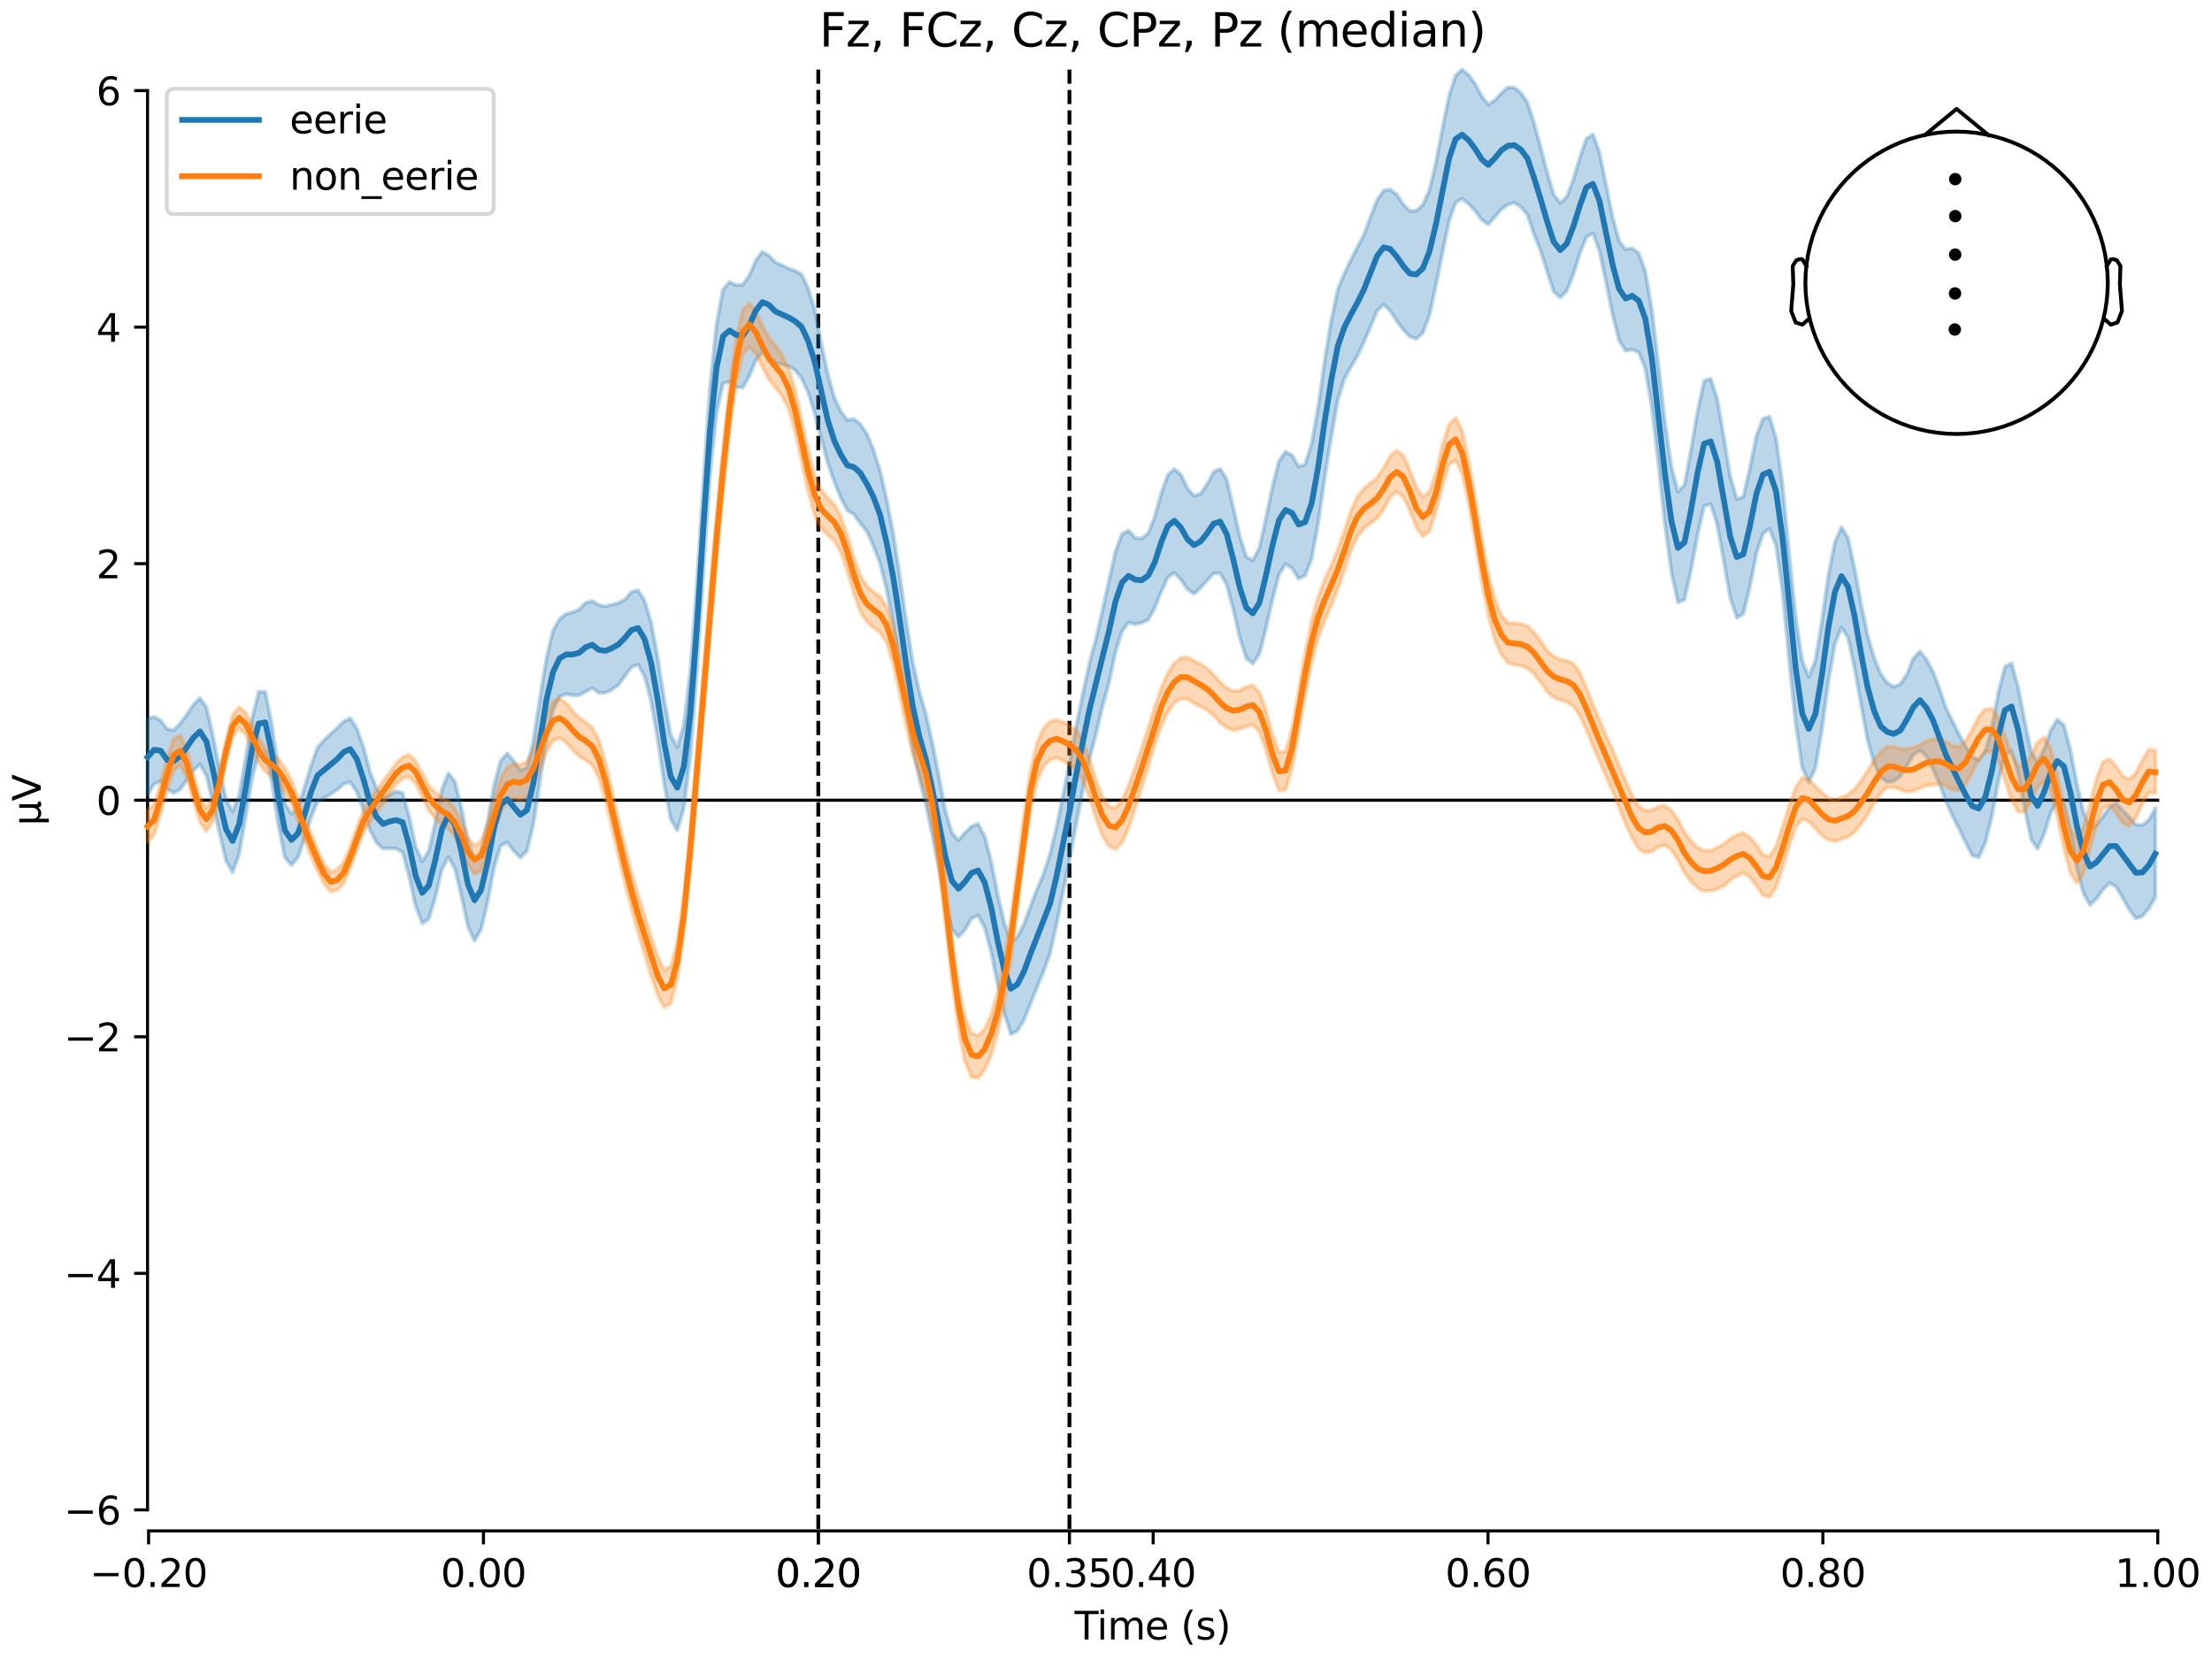 <?xml version="1.0" encoding="utf-8" standalone="no"?>
<!DOCTYPE svg PUBLIC "-//W3C//DTD SVG 1.1//EN"
  "http://www.w3.org/Graphics/SVG/1.1/DTD/svg11.dtd">
<svg xmlns:xlink="http://www.w3.org/1999/xlink" width="576pt" height="432pt" viewBox="0 0 576 432" xmlns="http://www.w3.org/2000/svg" version="1.1">
 <defs>
  <style type="text/css">*{stroke-linejoin: round; stroke-linecap: butt}</style>
 </defs>
 <g id="figure_1">
  <g id="patch_1">
   <path d="M 0 432 
L 576 432 
L 576 0 
L 0 0 
z
" style="fill: #ffffff"/>
  </g>
  <g id="axes_1">
   <g id="patch_2">
    <path d="M 38.421 398.644 
L 561.867 398.644 
L 561.867 18.118 
L 38.421 18.118 
L 38.421 398.644 
z
" style="fill: none; opacity: 0"/>
   </g>
   <g id="patch_3">
    <path d="M 38.421 393.167 
L 38.421 23.594 
" style="fill: none; stroke: #000000; stroke-width: 0.8; stroke-linejoin: miter; stroke-linecap: square"/>
   </g>
   <g id="LineCollection_1">
    <path d="M 213.084 18.118 
L 213.084 398.644 
" clip-path="url(#p1f10c56202)" style="fill: none; stroke-dasharray: 3.7,1.6; stroke-dashoffset: 0; stroke: #000000"/>
    <path d="M 278.481 18.118 
L 278.481 398.644 
" clip-path="url(#p1f10c56202)" style="fill: none; stroke-dasharray: 3.7,1.6; stroke-dashoffset: 0; stroke: #000000"/>
   </g>
   <g id="matplotlib.axis_1">
    <g id="xtick_1">
     <g id="line2d_1">
      <defs>
       <path id="m7e45c617e7" d="M 0 0 
L 0 3.5 
" style="stroke: #000000; stroke-width: 0.8"/>
      </defs>
      <g>
       <use xlink:href="#m7e45c617e7" x="38.693" y="398.644" style="stroke: #000000; stroke-width: 0.8"/>
      </g>
     </g>
     <g id="text_1">
      <!-- −0.20 -->
      <g transform="translate(23.37 413.242) scale(0.1 -0.1)">
       <defs>
        <path id="DejaVuSans-2212" d="M 678 2272 
L 4684 2272 
L 4684 1741 
L 678 1741 
L 678 2272 
z
" transform="scale(0.016)"/>
        <path id="DejaVuSans-30" d="M 2034 4250 
Q 1547 4250 1301 3770 
Q 1056 3291 1056 2328 
Q 1056 1369 1301 889 
Q 1547 409 2034 409 
Q 2525 409 2770 889 
Q 3016 1369 3016 2328 
Q 3016 3291 2770 3770 
Q 2525 4250 2034 4250 
z
M 2034 4750 
Q 2819 4750 3233 4129 
Q 3647 3509 3647 2328 
Q 3647 1150 3233 529 
Q 2819 -91 2034 -91 
Q 1250 -91 836 529 
Q 422 1150 422 2328 
Q 422 3509 836 4129 
Q 1250 4750 2034 4750 
z
" transform="scale(0.016)"/>
        <path id="DejaVuSans-2e" d="M 684 794 
L 1344 794 
L 1344 0 
L 684 0 
L 684 794 
z
" transform="scale(0.016)"/>
        <path id="DejaVuSans-32" d="M 1228 531 
L 3431 531 
L 3431 0 
L 469 0 
L 469 531 
Q 828 903 1448 1529 
Q 2069 2156 2228 2338 
Q 2531 2678 2651 2914 
Q 2772 3150 2772 3378 
Q 2772 3750 2511 3984 
Q 2250 4219 1831 4219 
Q 1534 4219 1204 4116 
Q 875 4013 500 3803 
L 500 4441 
Q 881 4594 1212 4672 
Q 1544 4750 1819 4750 
Q 2544 4750 2975 4387 
Q 3406 4025 3406 3419 
Q 3406 3131 3298 2873 
Q 3191 2616 2906 2266 
Q 2828 2175 2409 1742 
Q 1991 1309 1228 531 
z
" transform="scale(0.016)"/>
       </defs>
       <use xlink:href="#DejaVuSans-2212"/>
       <use xlink:href="#DejaVuSans-30" transform="translate(83.789 0)"/>
       <use xlink:href="#DejaVuSans-2e" transform="translate(147.412 0)"/>
       <use xlink:href="#DejaVuSans-32" transform="translate(179.199 0)"/>
       <use xlink:href="#DejaVuSans-30" transform="translate(242.822 0)"/>
      </g>
     </g>
    </g>
    <g id="xtick_2">
     <g id="line2d_2">
      <g>
       <use xlink:href="#m7e45c617e7" x="125.889" y="398.644" style="stroke: #000000; stroke-width: 0.8"/>
      </g>
     </g>
     <g id="text_2">
      <!-- 0.00 -->
      <g transform="translate(114.756 413.242) scale(0.1 -0.1)">
       <use xlink:href="#DejaVuSans-30"/>
       <use xlink:href="#DejaVuSans-2e" transform="translate(63.623 0)"/>
       <use xlink:href="#DejaVuSans-30" transform="translate(95.41 0)"/>
       <use xlink:href="#DejaVuSans-30" transform="translate(159.033 0)"/>
      </g>
     </g>
    </g>
    <g id="xtick_3">
     <g id="line2d_3">
      <g>
       <use xlink:href="#m7e45c617e7" x="213.084" y="398.644" style="stroke: #000000; stroke-width: 0.8"/>
      </g>
     </g>
     <g id="text_3">
      <!-- 0.20 -->
      <g transform="translate(201.952 413.242) scale(0.1 -0.1)">
       <use xlink:href="#DejaVuSans-30"/>
       <use xlink:href="#DejaVuSans-2e" transform="translate(63.623 0)"/>
       <use xlink:href="#DejaVuSans-32" transform="translate(95.41 0)"/>
       <use xlink:href="#DejaVuSans-30" transform="translate(159.033 0)"/>
      </g>
     </g>
    </g>
    <g id="xtick_4">
     <g id="line2d_4">
      <g>
       <use xlink:href="#m7e45c617e7" x="213.084" y="398.644" style="stroke: #000000; stroke-width: 0.8"/>
      </g>
     </g>
     <g id="text_4">
      <!-- 0.20 -->
      <g transform="translate(201.952 413.242) scale(0.1 -0.1)">
       <use xlink:href="#DejaVuSans-30"/>
       <use xlink:href="#DejaVuSans-2e" transform="translate(63.623 0)"/>
       <use xlink:href="#DejaVuSans-32" transform="translate(95.41 0)"/>
       <use xlink:href="#DejaVuSans-30" transform="translate(159.033 0)"/>
      </g>
     </g>
    </g>
    <g id="xtick_5">
     <g id="line2d_5">
      <g>
       <use xlink:href="#m7e45c617e7" x="278.481" y="398.644" style="stroke: #000000; stroke-width: 0.8"/>
      </g>
     </g>
     <g id="text_5">
      <!-- 0.35 -->
      <g transform="translate(267.348 413.242) scale(0.1 -0.1)">
       <defs>
        <path id="DejaVuSans-33" d="M 2597 2516 
Q 3050 2419 3304 2112 
Q 3559 1806 3559 1356 
Q 3559 666 3084 287 
Q 2609 -91 1734 -91 
Q 1441 -91 1130 -33 
Q 819 25 488 141 
L 488 750 
Q 750 597 1062 519 
Q 1375 441 1716 441 
Q 2309 441 2620 675 
Q 2931 909 2931 1356 
Q 2931 1769 2642 2001 
Q 2353 2234 1838 2234 
L 1294 2234 
L 1294 2753 
L 1863 2753 
Q 2328 2753 2575 2939 
Q 2822 3125 2822 3475 
Q 2822 3834 2567 4026 
Q 2313 4219 1838 4219 
Q 1578 4219 1281 4162 
Q 984 4106 628 3988 
L 628 4550 
Q 988 4650 1302 4700 
Q 1616 4750 1894 4750 
Q 2613 4750 3031 4423 
Q 3450 4097 3450 3541 
Q 3450 3153 3228 2886 
Q 3006 2619 2597 2516 
z
" transform="scale(0.016)"/>
        <path id="DejaVuSans-35" d="M 691 4666 
L 3169 4666 
L 3169 4134 
L 1269 4134 
L 1269 2991 
Q 1406 3038 1543 3061 
Q 1681 3084 1819 3084 
Q 2600 3084 3056 2656 
Q 3513 2228 3513 1497 
Q 3513 744 3044 326 
Q 2575 -91 1722 -91 
Q 1428 -91 1123 -41 
Q 819 9 494 109 
L 494 744 
Q 775 591 1075 516 
Q 1375 441 1709 441 
Q 2250 441 2565 725 
Q 2881 1009 2881 1497 
Q 2881 1984 2565 2268 
Q 2250 2553 1709 2553 
Q 1456 2553 1204 2497 
Q 953 2441 691 2322 
L 691 4666 
z
" transform="scale(0.016)"/>
       </defs>
       <use xlink:href="#DejaVuSans-30"/>
       <use xlink:href="#DejaVuSans-2e" transform="translate(63.623 0)"/>
       <use xlink:href="#DejaVuSans-33" transform="translate(95.41 0)"/>
       <use xlink:href="#DejaVuSans-35" transform="translate(159.033 0)"/>
      </g>
     </g>
    </g>
    <g id="xtick_6">
     <g id="line2d_6">
      <g>
       <use xlink:href="#m7e45c617e7" x="300.28" y="398.644" style="stroke: #000000; stroke-width: 0.8"/>
      </g>
     </g>
     <g id="text_6">
      <!-- 0.40 -->
      <g transform="translate(289.147 413.242) scale(0.1 -0.1)">
       <defs>
        <path id="DejaVuSans-34" d="M 2419 4116 
L 825 1625 
L 2419 1625 
L 2419 4116 
z
M 2253 4666 
L 3047 4666 
L 3047 1625 
L 3713 1625 
L 3713 1100 
L 3047 1100 
L 3047 0 
L 2419 0 
L 2419 1100 
L 313 1100 
L 313 1709 
L 2253 4666 
z
" transform="scale(0.016)"/>
       </defs>
       <use xlink:href="#DejaVuSans-30"/>
       <use xlink:href="#DejaVuSans-2e" transform="translate(63.623 0)"/>
       <use xlink:href="#DejaVuSans-34" transform="translate(95.41 0)"/>
       <use xlink:href="#DejaVuSans-30" transform="translate(159.033 0)"/>
      </g>
     </g>
    </g>
    <g id="xtick_7">
     <g id="line2d_7">
      <g>
       <use xlink:href="#m7e45c617e7" x="387.476" y="398.644" style="stroke: #000000; stroke-width: 0.8"/>
      </g>
     </g>
     <g id="text_7">
      <!-- 0.60 -->
      <g transform="translate(376.343 413.242) scale(0.1 -0.1)">
       <defs>
        <path id="DejaVuSans-36" d="M 2113 2584 
Q 1688 2584 1439 2293 
Q 1191 2003 1191 1497 
Q 1191 994 1439 701 
Q 1688 409 2113 409 
Q 2538 409 2786 701 
Q 3034 994 3034 1497 
Q 3034 2003 2786 2293 
Q 2538 2584 2113 2584 
z
M 3366 4563 
L 3366 3988 
Q 3128 4100 2886 4159 
Q 2644 4219 2406 4219 
Q 1781 4219 1451 3797 
Q 1122 3375 1075 2522 
Q 1259 2794 1537 2939 
Q 1816 3084 2150 3084 
Q 2853 3084 3261 2657 
Q 3669 2231 3669 1497 
Q 3669 778 3244 343 
Q 2819 -91 2113 -91 
Q 1303 -91 875 529 
Q 447 1150 447 2328 
Q 447 3434 972 4092 
Q 1497 4750 2381 4750 
Q 2619 4750 2861 4703 
Q 3103 4656 3366 4563 
z
" transform="scale(0.016)"/>
       </defs>
       <use xlink:href="#DejaVuSans-30"/>
       <use xlink:href="#DejaVuSans-2e" transform="translate(63.623 0)"/>
       <use xlink:href="#DejaVuSans-36" transform="translate(95.41 0)"/>
       <use xlink:href="#DejaVuSans-30" transform="translate(159.033 0)"/>
      </g>
     </g>
    </g>
    <g id="xtick_8">
     <g id="line2d_8">
      <g>
       <use xlink:href="#m7e45c617e7" x="474.671" y="398.644" style="stroke: #000000; stroke-width: 0.8"/>
      </g>
     </g>
     <g id="text_8">
      <!-- 0.80 -->
      <g transform="translate(463.538 413.242) scale(0.1 -0.1)">
       <defs>
        <path id="DejaVuSans-38" d="M 2034 2216 
Q 1584 2216 1326 1975 
Q 1069 1734 1069 1313 
Q 1069 891 1326 650 
Q 1584 409 2034 409 
Q 2484 409 2743 651 
Q 3003 894 3003 1313 
Q 3003 1734 2745 1975 
Q 2488 2216 2034 2216 
z
M 1403 2484 
Q 997 2584 770 2862 
Q 544 3141 544 3541 
Q 544 4100 942 4425 
Q 1341 4750 2034 4750 
Q 2731 4750 3128 4425 
Q 3525 4100 3525 3541 
Q 3525 3141 3298 2862 
Q 3072 2584 2669 2484 
Q 3125 2378 3379 2068 
Q 3634 1759 3634 1313 
Q 3634 634 3220 271 
Q 2806 -91 2034 -91 
Q 1263 -91 848 271 
Q 434 634 434 1313 
Q 434 1759 690 2068 
Q 947 2378 1403 2484 
z
M 1172 3481 
Q 1172 3119 1398 2916 
Q 1625 2713 2034 2713 
Q 2441 2713 2670 2916 
Q 2900 3119 2900 3481 
Q 2900 3844 2670 4047 
Q 2441 4250 2034 4250 
Q 1625 4250 1398 4047 
Q 1172 3844 1172 3481 
z
" transform="scale(0.016)"/>
       </defs>
       <use xlink:href="#DejaVuSans-30"/>
       <use xlink:href="#DejaVuSans-2e" transform="translate(63.623 0)"/>
       <use xlink:href="#DejaVuSans-38" transform="translate(95.41 0)"/>
       <use xlink:href="#DejaVuSans-30" transform="translate(159.033 0)"/>
      </g>
     </g>
    </g>
    <g id="xtick_9">
     <g id="line2d_9">
      <g>
       <use xlink:href="#m7e45c617e7" x="561.867" y="398.644" style="stroke: #000000; stroke-width: 0.8"/>
      </g>
     </g>
     <g id="text_9">
      <!-- 1.00 -->
      <g transform="translate(550.734 413.242) scale(0.1 -0.1)">
       <defs>
        <path id="DejaVuSans-31" d="M 794 531 
L 1825 531 
L 1825 4091 
L 703 3866 
L 703 4441 
L 1819 4666 
L 2450 4666 
L 2450 531 
L 3481 531 
L 3481 0 
L 794 0 
L 794 531 
z
" transform="scale(0.016)"/>
       </defs>
       <use xlink:href="#DejaVuSans-31"/>
       <use xlink:href="#DejaVuSans-2e" transform="translate(63.623 0)"/>
       <use xlink:href="#DejaVuSans-30" transform="translate(95.41 0)"/>
       <use xlink:href="#DejaVuSans-30" transform="translate(159.033 0)"/>
      </g>
     </g>
    </g>
    <g id="text_10">
     <!-- Time (s) -->
     <g transform="translate(279.815 426.92) scale(0.1 -0.1)">
      <defs>
       <path id="DejaVuSans-54" d="M -19 4666 
L 3928 4666 
L 3928 4134 
L 2272 4134 
L 2272 0 
L 1638 0 
L 1638 4134 
L -19 4134 
L -19 4666 
z
" transform="scale(0.016)"/>
       <path id="DejaVuSans-69" d="M 603 3500 
L 1178 3500 
L 1178 0 
L 603 0 
L 603 3500 
z
M 603 4863 
L 1178 4863 
L 1178 4134 
L 603 4134 
L 603 4863 
z
" transform="scale(0.016)"/>
       <path id="DejaVuSans-6d" d="M 3328 2828 
Q 3544 3216 3844 3400 
Q 4144 3584 4550 3584 
Q 5097 3584 5394 3201 
Q 5691 2819 5691 2113 
L 5691 0 
L 5113 0 
L 5113 2094 
Q 5113 2597 4934 2840 
Q 4756 3084 4391 3084 
Q 3944 3084 3684 2787 
Q 3425 2491 3425 1978 
L 3425 0 
L 2847 0 
L 2847 2094 
Q 2847 2600 2669 2842 
Q 2491 3084 2119 3084 
Q 1678 3084 1418 2786 
Q 1159 2488 1159 1978 
L 1159 0 
L 581 0 
L 581 3500 
L 1159 3500 
L 1159 2956 
Q 1356 3278 1631 3431 
Q 1906 3584 2284 3584 
Q 2666 3584 2933 3390 
Q 3200 3197 3328 2828 
z
" transform="scale(0.016)"/>
       <path id="DejaVuSans-65" d="M 3597 1894 
L 3597 1613 
L 953 1613 
Q 991 1019 1311 708 
Q 1631 397 2203 397 
Q 2534 397 2845 478 
Q 3156 559 3463 722 
L 3463 178 
Q 3153 47 2828 -22 
Q 2503 -91 2169 -91 
Q 1331 -91 842 396 
Q 353 884 353 1716 
Q 353 2575 817 3079 
Q 1281 3584 2069 3584 
Q 2775 3584 3186 3129 
Q 3597 2675 3597 1894 
z
M 3022 2063 
Q 3016 2534 2758 2815 
Q 2500 3097 2075 3097 
Q 1594 3097 1305 2825 
Q 1016 2553 972 2059 
L 3022 2063 
z
" transform="scale(0.016)"/>
       <path id="DejaVuSans-20" transform="scale(0.016)"/>
       <path id="DejaVuSans-28" d="M 1984 4856 
Q 1566 4138 1362 3434 
Q 1159 2731 1159 2009 
Q 1159 1288 1364 580 
Q 1569 -128 1984 -844 
L 1484 -844 
Q 1016 -109 783 600 
Q 550 1309 550 2009 
Q 550 2706 781 3412 
Q 1013 4119 1484 4856 
L 1984 4856 
z
" transform="scale(0.016)"/>
       <path id="DejaVuSans-73" d="M 2834 3397 
L 2834 2853 
Q 2591 2978 2328 3040 
Q 2066 3103 1784 3103 
Q 1356 3103 1142 2972 
Q 928 2841 928 2578 
Q 928 2378 1081 2264 
Q 1234 2150 1697 2047 
L 1894 2003 
Q 2506 1872 2764 1633 
Q 3022 1394 3022 966 
Q 3022 478 2636 193 
Q 2250 -91 1575 -91 
Q 1294 -91 989 -36 
Q 684 19 347 128 
L 347 722 
Q 666 556 975 473 
Q 1284 391 1588 391 
Q 1994 391 2212 530 
Q 2431 669 2431 922 
Q 2431 1156 2273 1281 
Q 2116 1406 1581 1522 
L 1381 1569 
Q 847 1681 609 1914 
Q 372 2147 372 2553 
Q 372 3047 722 3315 
Q 1072 3584 1716 3584 
Q 2034 3584 2315 3537 
Q 2597 3491 2834 3397 
z
" transform="scale(0.016)"/>
       <path id="DejaVuSans-29" d="M 513 4856 
L 1013 4856 
Q 1481 4119 1714 3412 
Q 1947 2706 1947 2009 
Q 1947 1309 1714 600 
Q 1481 -109 1013 -844 
L 513 -844 
Q 928 -128 1133 580 
Q 1338 1288 1338 2009 
Q 1338 2731 1133 3434 
Q 928 4138 513 4856 
z
" transform="scale(0.016)"/>
      </defs>
      <use xlink:href="#DejaVuSans-54"/>
      <use xlink:href="#DejaVuSans-69" transform="translate(57.959 0)"/>
      <use xlink:href="#DejaVuSans-6d" transform="translate(85.742 0)"/>
      <use xlink:href="#DejaVuSans-65" transform="translate(183.154 0)"/>
      <use xlink:href="#DejaVuSans-20" transform="translate(244.678 0)"/>
      <use xlink:href="#DejaVuSans-28" transform="translate(276.465 0)"/>
      <use xlink:href="#DejaVuSans-73" transform="translate(315.479 0)"/>
      <use xlink:href="#DejaVuSans-29" transform="translate(367.578 0)"/>
     </g>
    </g>
   </g>
   <g id="matplotlib.axis_2">
    <g id="ytick_1">
     <g id="line2d_10">
      <defs>
       <path id="m1e604c43cc" d="M 0 0 
L -3.5 0 
" style="stroke: #000000; stroke-width: 0.8"/>
      </defs>
      <g>
       <use xlink:href="#m1e604c43cc" x="38.421" y="393.167" style="stroke: #000000; stroke-width: 0.8"/>
      </g>
     </g>
     <g id="text_11">
      <!-- −6 -->
      <g transform="translate(16.678 396.967) scale(0.1 -0.1)">
       <use xlink:href="#DejaVuSans-2212"/>
       <use xlink:href="#DejaVuSans-36" transform="translate(83.789 0)"/>
      </g>
     </g>
    </g>
    <g id="ytick_2">
     <g id="line2d_11">
      <g>
       <use xlink:href="#m1e604c43cc" x="38.421" y="331.572" style="stroke: #000000; stroke-width: 0.8"/>
      </g>
     </g>
     <g id="text_12">
      <!-- −4 -->
      <g transform="translate(16.678 335.371) scale(0.1 -0.1)">
       <use xlink:href="#DejaVuSans-2212"/>
       <use xlink:href="#DejaVuSans-34" transform="translate(83.789 0)"/>
      </g>
     </g>
    </g>
    <g id="ytick_3">
     <g id="line2d_12">
      <g>
       <use xlink:href="#m1e604c43cc" x="38.421" y="269.976" style="stroke: #000000; stroke-width: 0.8"/>
      </g>
     </g>
     <g id="text_13">
      <!-- −2 -->
      <g transform="translate(16.678 273.776) scale(0.1 -0.1)">
       <use xlink:href="#DejaVuSans-2212"/>
       <use xlink:href="#DejaVuSans-32" transform="translate(83.789 0)"/>
      </g>
     </g>
    </g>
    <g id="ytick_4">
     <g id="line2d_13">
      <g>
       <use xlink:href="#m1e604c43cc" x="38.421" y="208.381" style="stroke: #000000; stroke-width: 0.8"/>
      </g>
     </g>
     <g id="text_14">
      <!-- 0 -->
      <g transform="translate(25.058 212.18) scale(0.1 -0.1)">
       <use xlink:href="#DejaVuSans-30"/>
      </g>
     </g>
    </g>
    <g id="ytick_5">
     <g id="line2d_14">
      <g>
       <use xlink:href="#m1e604c43cc" x="38.421" y="146.785" style="stroke: #000000; stroke-width: 0.8"/>
      </g>
     </g>
     <g id="text_15">
      <!-- 2 -->
      <g transform="translate(25.058 150.585) scale(0.1 -0.1)">
       <use xlink:href="#DejaVuSans-32"/>
      </g>
     </g>
    </g>
    <g id="ytick_6">
     <g id="line2d_15">
      <g>
       <use xlink:href="#m1e604c43cc" x="38.421" y="85.19" style="stroke: #000000; stroke-width: 0.8"/>
      </g>
     </g>
     <g id="text_16">
      <!-- 4 -->
      <g transform="translate(25.058 88.989) scale(0.1 -0.1)">
       <use xlink:href="#DejaVuSans-34"/>
      </g>
     </g>
    </g>
    <g id="ytick_7">
     <g id="line2d_16">
      <g>
       <use xlink:href="#m1e604c43cc" x="38.421" y="23.594" style="stroke: #000000; stroke-width: 0.8"/>
      </g>
     </g>
     <g id="text_17">
      <!-- 6 -->
      <g transform="translate(25.058 27.394) scale(0.1 -0.1)">
       <use xlink:href="#DejaVuSans-36"/>
      </g>
     </g>
    </g>
    <g id="text_18">
     <!-- µV -->
     <g transform="translate(10.599 214.982) rotate(-90) scale(0.1 -0.1)">
      <defs>
       <path id="DejaVuSans-b5" d="M 544 -1331 
L 544 3500 
L 1119 3500 
L 1119 1325 
Q 1119 872 1334 640 
Q 1550 409 1972 409 
Q 2434 409 2667 671 
Q 2900 934 2900 1459 
L 2900 3500 
L 3475 3500 
L 3475 806 
Q 3475 619 3529 530 
Q 3584 441 3700 441 
Q 3728 441 3778 458 
Q 3828 475 3916 513 
L 3916 50 
Q 3788 -22 3673 -56 
Q 3559 -91 3450 -91 
Q 3234 -91 3106 31 
Q 2978 153 2931 403 
Q 2775 156 2548 32 
Q 2322 -91 2016 -91 
Q 1697 -91 1473 31 
Q 1250 153 1119 397 
L 1119 -1331 
L 544 -1331 
z
" transform="scale(0.016)"/>
       <path id="DejaVuSans-56" d="M 1831 0 
L 50 4666 
L 709 4666 
L 2188 738 
L 3669 4666 
L 4325 4666 
L 2547 0 
L 1831 0 
z
" transform="scale(0.016)"/>
      </defs>
      <use xlink:href="#DejaVuSans-b5"/>
      <use xlink:href="#DejaVuSans-56" transform="translate(63.623 0)"/>
     </g>
    </g>
   </g>
   <g id="patch_4">
    <path d="M 38.693 398.644 
L 561.867 398.644 
" style="fill: none; stroke: #000000; stroke-width: 0.8; stroke-linejoin: miter; stroke-linecap: square"/>
   </g>
   <g id="patch_5">
    <path d="M 38.421 208.381 
L 561.867 208.381 
" style="fill: none; stroke: #000000; stroke-width: 0.8; stroke-linejoin: miter; stroke-linecap: square"/>
   </g>
   <g id="text_19">
    <!-- Fz, FCz, Cz, CPz, Pz (median) -->
    <g transform="translate(213.357 12.118) scale(0.12 -0.12)">
     <defs>
      <path id="DejaVuSans-46" d="M 628 4666 
L 3309 4666 
L 3309 4134 
L 1259 4134 
L 1259 2759 
L 3109 2759 
L 3109 2228 
L 1259 2228 
L 1259 0 
L 628 0 
L 628 4666 
z
" transform="scale(0.016)"/>
      <path id="DejaVuSans-7a" d="M 353 3500 
L 3084 3500 
L 3084 2975 
L 922 459 
L 3084 459 
L 3084 0 
L 275 0 
L 275 525 
L 2438 3041 
L 353 3041 
L 353 3500 
z
" transform="scale(0.016)"/>
      <path id="DejaVuSans-2c" d="M 750 794 
L 1409 794 
L 1409 256 
L 897 -744 
L 494 -744 
L 750 256 
L 750 794 
z
" transform="scale(0.016)"/>
      <path id="DejaVuSans-43" d="M 4122 4306 
L 4122 3641 
Q 3803 3938 3442 4084 
Q 3081 4231 2675 4231 
Q 1875 4231 1450 3742 
Q 1025 3253 1025 2328 
Q 1025 1406 1450 917 
Q 1875 428 2675 428 
Q 3081 428 3442 575 
Q 3803 722 4122 1019 
L 4122 359 
Q 3791 134 3420 21 
Q 3050 -91 2638 -91 
Q 1578 -91 968 557 
Q 359 1206 359 2328 
Q 359 3453 968 4101 
Q 1578 4750 2638 4750 
Q 3056 4750 3426 4639 
Q 3797 4528 4122 4306 
z
" transform="scale(0.016)"/>
      <path id="DejaVuSans-50" d="M 1259 4147 
L 1259 2394 
L 2053 2394 
Q 2494 2394 2734 2622 
Q 2975 2850 2975 3272 
Q 2975 3691 2734 3919 
Q 2494 4147 2053 4147 
L 1259 4147 
z
M 628 4666 
L 2053 4666 
Q 2838 4666 3239 4311 
Q 3641 3956 3641 3272 
Q 3641 2581 3239 2228 
Q 2838 1875 2053 1875 
L 1259 1875 
L 1259 0 
L 628 0 
L 628 4666 
z
" transform="scale(0.016)"/>
      <path id="DejaVuSans-64" d="M 2906 2969 
L 2906 4863 
L 3481 4863 
L 3481 0 
L 2906 0 
L 2906 525 
Q 2725 213 2448 61 
Q 2172 -91 1784 -91 
Q 1150 -91 751 415 
Q 353 922 353 1747 
Q 353 2572 751 3078 
Q 1150 3584 1784 3584 
Q 2172 3584 2448 3432 
Q 2725 3281 2906 2969 
z
M 947 1747 
Q 947 1113 1208 752 
Q 1469 391 1925 391 
Q 2381 391 2643 752 
Q 2906 1113 2906 1747 
Q 2906 2381 2643 2742 
Q 2381 3103 1925 3103 
Q 1469 3103 1208 2742 
Q 947 2381 947 1747 
z
" transform="scale(0.016)"/>
      <path id="DejaVuSans-61" d="M 2194 1759 
Q 1497 1759 1228 1600 
Q 959 1441 959 1056 
Q 959 750 1161 570 
Q 1363 391 1709 391 
Q 2188 391 2477 730 
Q 2766 1069 2766 1631 
L 2766 1759 
L 2194 1759 
z
M 3341 1997 
L 3341 0 
L 2766 0 
L 2766 531 
Q 2569 213 2275 61 
Q 1981 -91 1556 -91 
Q 1019 -91 701 211 
Q 384 513 384 1019 
Q 384 1609 779 1909 
Q 1175 2209 1959 2209 
L 2766 2209 
L 2766 2266 
Q 2766 2663 2505 2880 
Q 2244 3097 1772 3097 
Q 1472 3097 1187 3025 
Q 903 2953 641 2809 
L 641 3341 
Q 956 3463 1253 3523 
Q 1550 3584 1831 3584 
Q 2591 3584 2966 3190 
Q 3341 2797 3341 1997 
z
" transform="scale(0.016)"/>
      <path id="DejaVuSans-6e" d="M 3513 2113 
L 3513 0 
L 2938 0 
L 2938 2094 
Q 2938 2591 2744 2837 
Q 2550 3084 2163 3084 
Q 1697 3084 1428 2787 
Q 1159 2491 1159 1978 
L 1159 0 
L 581 0 
L 581 3500 
L 1159 3500 
L 1159 2956 
Q 1366 3272 1645 3428 
Q 1925 3584 2291 3584 
Q 2894 3584 3203 3211 
Q 3513 2838 3513 2113 
z
" transform="scale(0.016)"/>
     </defs>
     <use xlink:href="#DejaVuSans-46"/>
     <use xlink:href="#DejaVuSans-7a" transform="translate(57.52 0)"/>
     <use xlink:href="#DejaVuSans-2c" transform="translate(110.01 0)"/>
     <use xlink:href="#DejaVuSans-20" transform="translate(141.797 0)"/>
     <use xlink:href="#DejaVuSans-46" transform="translate(173.584 0)"/>
     <use xlink:href="#DejaVuSans-43" transform="translate(231.104 0)"/>
     <use xlink:href="#DejaVuSans-7a" transform="translate(300.928 0)"/>
     <use xlink:href="#DejaVuSans-2c" transform="translate(353.418 0)"/>
     <use xlink:href="#DejaVuSans-20" transform="translate(385.205 0)"/>
     <use xlink:href="#DejaVuSans-43" transform="translate(416.992 0)"/>
     <use xlink:href="#DejaVuSans-7a" transform="translate(486.816 0)"/>
     <use xlink:href="#DejaVuSans-2c" transform="translate(539.307 0)"/>
     <use xlink:href="#DejaVuSans-20" transform="translate(571.094 0)"/>
     <use xlink:href="#DejaVuSans-43" transform="translate(602.881 0)"/>
     <use xlink:href="#DejaVuSans-50" transform="translate(672.705 0)"/>
     <use xlink:href="#DejaVuSans-7a" transform="translate(733.008 0)"/>
     <use xlink:href="#DejaVuSans-2c" transform="translate(785.498 0)"/>
     <use xlink:href="#DejaVuSans-20" transform="translate(817.285 0)"/>
     <use xlink:href="#DejaVuSans-50" transform="translate(849.072 0)"/>
     <use xlink:href="#DejaVuSans-7a" transform="translate(909.375 0)"/>
     <use xlink:href="#DejaVuSans-20" transform="translate(961.865 0)"/>
     <use xlink:href="#DejaVuSans-28" transform="translate(993.652 0)"/>
     <use xlink:href="#DejaVuSans-6d" transform="translate(1032.666 0)"/>
     <use xlink:href="#DejaVuSans-65" transform="translate(1130.078 0)"/>
     <use xlink:href="#DejaVuSans-64" transform="translate(1191.602 0)"/>
     <use xlink:href="#DejaVuSans-69" transform="translate(1255.078 0)"/>
     <use xlink:href="#DejaVuSans-61" transform="translate(1282.861 0)"/>
     <use xlink:href="#DejaVuSans-6e" transform="translate(1344.141 0)"/>
     <use xlink:href="#DejaVuSans-29" transform="translate(1407.52 0)"/>
    </g>
   </g>
   <g id="legend_1">
    <g id="patch_6">
     <path d="M 45.421 55.753 
L 126.563 55.753 
Q 128.563 55.753 128.563 53.753 
L 128.563 25.118 
Q 128.563 23.118 126.563 23.118 
L 45.421 23.118 
Q 43.421 23.118 43.421 25.118 
L 43.421 53.753 
Q 43.421 55.753 45.421 55.753 
z
" style="fill: #ffffff; opacity: 0.8; stroke: #cccccc; stroke-linejoin: miter"/>
    </g>
    <g id="line2d_17">
     <path d="M 47.421 31.217 
L 57.421 31.217 
L 67.421 31.217 
" style="fill: none; stroke: #1f77b4; stroke-width: 1.5; stroke-linecap: square"/>
    </g>
    <g id="text_20">
     <!-- eerie -->
     <g transform="translate(75.421 34.717) scale(0.1 -0.1)">
      <defs>
       <path id="DejaVuSans-72" d="M 2631 2963 
Q 2534 3019 2420 3045 
Q 2306 3072 2169 3072 
Q 1681 3072 1420 2755 
Q 1159 2438 1159 1844 
L 1159 0 
L 581 0 
L 581 3500 
L 1159 3500 
L 1159 2956 
Q 1341 3275 1631 3429 
Q 1922 3584 2338 3584 
Q 2397 3584 2469 3576 
Q 2541 3569 2628 3553 
L 2631 2963 
z
" transform="scale(0.016)"/>
      </defs>
      <use xlink:href="#DejaVuSans-65"/>
      <use xlink:href="#DejaVuSans-65" transform="translate(61.523 0)"/>
      <use xlink:href="#DejaVuSans-72" transform="translate(123.047 0)"/>
      <use xlink:href="#DejaVuSans-69" transform="translate(164.16 0)"/>
      <use xlink:href="#DejaVuSans-65" transform="translate(191.943 0)"/>
     </g>
    </g>
    <g id="line2d_18">
     <path d="M 47.421 45.895 
L 57.421 45.895 
L 67.421 45.895 
" style="fill: none; stroke: #ff7f0e; stroke-width: 1.5; stroke-linecap: square"/>
    </g>
    <g id="text_21">
     <!-- non_eerie -->
     <g transform="translate(75.421 49.395) scale(0.1 -0.1)">
      <defs>
       <path id="DejaVuSans-6f" d="M 1959 3097 
Q 1497 3097 1228 2736 
Q 959 2375 959 1747 
Q 959 1119 1226 758 
Q 1494 397 1959 397 
Q 2419 397 2687 759 
Q 2956 1122 2956 1747 
Q 2956 2369 2687 2733 
Q 2419 3097 1959 3097 
z
M 1959 3584 
Q 2709 3584 3137 3096 
Q 3566 2609 3566 1747 
Q 3566 888 3137 398 
Q 2709 -91 1959 -91 
Q 1206 -91 779 398 
Q 353 888 353 1747 
Q 353 2609 779 3096 
Q 1206 3584 1959 3584 
z
" transform="scale(0.016)"/>
       <path id="DejaVuSans-5f" d="M 3263 -1063 
L 3263 -1509 
L -63 -1509 
L -63 -1063 
L 3263 -1063 
z
" transform="scale(0.016)"/>
      </defs>
      <use xlink:href="#DejaVuSans-6e"/>
      <use xlink:href="#DejaVuSans-6f" transform="translate(63.379 0)"/>
      <use xlink:href="#DejaVuSans-6e" transform="translate(124.561 0)"/>
      <use xlink:href="#DejaVuSans-5f" transform="translate(187.939 0)"/>
      <use xlink:href="#DejaVuSans-65" transform="translate(237.939 0)"/>
      <use xlink:href="#DejaVuSans-65" transform="translate(299.463 0)"/>
      <use xlink:href="#DejaVuSans-72" transform="translate(360.986 0)"/>
      <use xlink:href="#DejaVuSans-69" transform="translate(402.1 0)"/>
      <use xlink:href="#DejaVuSans-65" transform="translate(429.883 0)"/>
     </g>
    </g>
   </g>
   <g id="FillBetweenPolyCollection_1">
    <defs>
     <path id="m5efb9e5429" d="M 38.421 -244.781 
L 38.421 -224.953 
L 40.124 -227.837 
L 41.827 -228.594 
L 43.53 -226.506 
L 45.233 -225.559 
L 46.936 -226.454 
L 48.639 -228.873 
L 50.342 -231.334 
L 52.045 -232.97 
L 53.748 -230.071 
L 55.451 -222.786 
L 57.154 -215.061 
L 58.857 -207.863 
L 60.56 -204.842 
L 62.263 -209.571 
L 63.966 -219.241 
L 65.669 -229.525 
L 67.372 -235.902 
L 69.075 -236.043 
L 70.778 -228.377 
L 72.481 -217.215 
L 74.184 -208.692 
L 75.887 -206.72 
L 77.59 -208.718 
L 79.294 -213.668 
L 80.997 -219.199 
L 82.7 -223.302 
L 84.403 -224.132 
L 86.106 -225.212 
L 87.809 -226.342 
L 89.512 -227.897 
L 91.215 -228.337 
L 92.918 -225.768 
L 94.621 -221.087 
L 96.324 -215.934 
L 98.027 -212.619 
L 99.73 -210.993 
L 101.433 -211.115 
L 103.136 -211.002 
L 104.839 -210.054 
L 106.542 -203.788 
L 108.245 -196.006 
L 109.948 -191.56 
L 111.651 -192.705 
L 113.354 -198.326 
L 115.057 -205.566 
L 116.76 -208.846 
L 118.463 -205.756 
L 120.166 -198.644 
L 121.87 -190.741 
L 123.573 -187.01 
L 125.276 -189.973 
L 126.979 -197.156 
L 128.682 -206.204 
L 130.385 -211.788 
L 132.088 -212.649 
L 133.791 -210.415 
L 135.494 -208.68 
L 137.197 -210.359 
L 138.9 -217.417 
L 140.603 -228.602 
L 142.306 -239.564 
L 144.009 -247.015 
L 145.712 -250.581 
L 147.415 -251.286 
L 149.118 -250.966 
L 150.821 -250.949 
L 152.524 -251.884 
L 154.227 -252.824 
L 155.93 -251.555 
L 157.633 -251.635 
L 159.336 -252.4 
L 161.039 -253.625 
L 162.742 -255.999 
L 164.446 -258.265 
L 166.149 -258.947 
L 167.852 -255.898 
L 169.555 -249.32 
L 171.258 -239.51 
L 172.961 -227.756 
L 174.664 -218.721 
L 176.367 -215.737 
L 178.07 -221.579 
L 179.773 -235.303 
L 181.476 -257.638 
L 183.179 -283.988 
L 184.882 -308.433 
L 186.585 -324.434 
L 188.288 -332.158 
L 189.991 -332.592 
L 191.694 -331.127 
L 193.397 -331.077 
L 195.1 -334.1 
L 196.803 -338.128 
L 198.506 -340.197 
L 200.209 -339.161 
L 201.912 -337.428 
L 203.615 -337.101 
L 205.318 -336.659 
L 207.022 -335.62 
L 208.725 -333.556 
L 210.428 -329.831 
L 212.131 -324.429 
L 213.834 -317.878 
L 215.537 -311.459 
L 217.24 -306.607 
L 218.943 -302.343 
L 220.646 -299.087 
L 222.349 -298.095 
L 224.052 -295.714 
L 225.755 -293.607 
L 227.458 -289.762 
L 229.161 -285.364 
L 230.864 -278.541 
L 232.567 -269.629 
L 234.27 -259.272 
L 235.973 -247.311 
L 237.676 -237.014 
L 239.379 -229.211 
L 241.082 -222.677 
L 242.785 -214.534 
L 244.488 -205.91 
L 246.191 -196.994 
L 247.894 -189.945 
L 249.598 -188.019 
L 251.301 -189.93 
L 253.004 -192.834 
L 254.707 -193.656 
L 256.41 -190.437 
L 258.113 -183.979 
L 259.816 -175.462 
L 261.519 -168.126 
L 263.222 -162.714 
L 264.925 -163.554 
L 266.628 -166.427 
L 268.331 -170.64 
L 270.034 -174.924 
L 271.737 -178.991 
L 273.44 -183.712 
L 275.143 -191.408 
L 276.846 -199.819 
L 278.549 -208.355 
L 280.252 -217.512 
L 281.955 -226.22 
L 283.658 -234.215 
L 285.361 -240.711 
L 287.064 -247.942 
L 288.767 -254.112 
L 290.47 -262.214 
L 292.174 -267.617 
L 293.877 -269.913 
L 295.58 -269.441 
L 297.283 -269.825 
L 298.986 -270.639 
L 300.689 -273.697 
L 302.392 -277.93 
L 304.095 -281.677 
L 305.798 -282.859 
L 307.501 -281.05 
L 309.204 -278.564 
L 310.907 -277.364 
L 312.61 -278.931 
L 314.313 -280.838 
L 316.016 -282.695 
L 317.719 -282.748 
L 319.422 -279.725 
L 321.125 -273.43 
L 322.828 -265.99 
L 324.531 -260.576 
L 326.234 -259.201 
L 327.937 -261.66 
L 329.64 -268.306 
L 331.343 -275.84 
L 333.046 -282.431 
L 334.75 -285.112 
L 336.453 -284.041 
L 338.156 -281.309 
L 339.859 -282.179 
L 341.562 -286.61 
L 343.265 -295.868 
L 344.968 -307.772 
L 346.671 -318.337 
L 348.374 -327.86 
L 350.077 -333.346 
L 351.78 -336.493 
L 353.483 -339.336 
L 355.186 -342.993 
L 356.889 -346.961 
L 358.592 -351.048 
L 360.295 -352.691 
L 361.998 -351.096 
L 363.701 -348.422 
L 365.404 -346.166 
L 367.107 -344.365 
L 368.81 -343.79 
L 370.513 -345.287 
L 372.216 -349.861 
L 373.919 -357.789 
L 375.622 -366.232 
L 377.326 -374.428 
L 379.029 -379.235 
L 380.732 -380.256 
L 382.435 -378.896 
L 384.138 -377.064 
L 385.841 -374.77 
L 387.544 -373.578 
L 389.247 -375.5 
L 390.95 -377.462 
L 392.653 -378.736 
L 394.356 -379.183 
L 396.059 -378.091 
L 397.762 -376.062 
L 399.465 -370.957 
L 401.168 -366.723 
L 402.871 -361.355 
L 404.574 -356.109 
L 406.277 -354.549 
L 407.98 -356.211 
L 409.683 -360.556 
L 411.386 -365.988 
L 413.089 -370.222 
L 414.792 -371.248 
L 416.495 -366.699 
L 418.198 -358.693 
L 419.902 -350.175 
L 421.605 -343.336 
L 423.308 -340.69 
L 425.011 -340.972 
L 426.714 -340.278 
L 428.417 -336.148 
L 430.12 -326.137 
L 431.823 -311.554 
L 433.526 -295.719 
L 435.229 -282.981 
L 436.932 -275.167 
L 438.635 -275.847 
L 440.338 -283.56 
L 442.041 -292.764 
L 443.744 -300.168 
L 445.447 -300.76 
L 447.15 -295.413 
L 448.853 -286.067 
L 450.556 -276.269 
L 452.259 -271.146 
L 453.962 -272.14 
L 455.665 -279.234 
L 457.368 -287.942 
L 459.071 -293.011 
L 460.774 -294.358 
L 462.478 -289.958 
L 464.181 -277.917 
L 465.884 -260.234 
L 467.587 -243.621 
L 469.29 -232.186 
L 470.993 -228.268 
L 472.696 -231.94 
L 474.399 -241.802 
L 476.102 -254.526 
L 477.805 -264.3 
L 479.508 -268.595 
L 481.211 -265.985 
L 482.914 -258.159 
L 484.617 -248.513 
L 486.32 -239.285 
L 488.023 -233.23 
L 489.726 -229.532 
L 491.429 -228.336 
L 493.132 -228.567 
L 494.835 -229.841 
L 496.538 -232.514 
L 498.241 -235.424 
L 499.944 -236.617 
L 501.647 -235.094 
L 503.35 -231.739 
L 505.054 -227.79 
L 506.757 -223.205 
L 508.46 -219.501 
L 510.163 -216.097 
L 511.866 -212.6 
L 513.569 -209.262 
L 515.272 -208.754 
L 516.975 -212.633 
L 518.678 -219.417 
L 520.381 -228.578 
L 522.084 -235.407 
L 523.787 -236.434 
L 525.49 -230.544 
L 527.193 -221.669 
L 528.896 -213.421 
L 530.599 -210.971 
L 532.302 -214.876 
L 534.005 -220.325 
L 535.708 -223.496 
L 537.411 -222.133 
L 539.114 -214.931 
L 540.817 -205.829 
L 542.52 -199.417 
L 544.223 -196.361 
L 545.926 -197.997 
L 547.63 -200.381 
L 549.333 -202.102 
L 551.036 -201.1 
L 552.739 -198.159 
L 554.442 -195.135 
L 556.145 -192.873 
L 557.848 -193.405 
L 559.551 -195.485 
L 561.254 -198.375 
L 561.254 -221.555 
L 561.254 -221.555 
L 559.551 -218.473 
L 557.848 -217.145 
L 556.145 -217.282 
L 554.442 -219.238 
L 552.739 -221.07 
L 551.036 -222.836 
L 549.333 -221.791 
L 547.63 -219.412 
L 545.926 -217.135 
L 544.223 -216.353 
L 542.52 -220.605 
L 540.817 -227.833 
L 539.114 -236.791 
L 537.411 -243.198 
L 535.708 -244.621 
L 534.005 -241.811 
L 532.302 -237.026 
L 530.599 -233.528 
L 528.896 -236.308 
L 527.193 -244.416 
L 525.49 -253.125 
L 523.787 -259.313 
L 522.084 -258.326 
L 520.381 -251.722 
L 518.678 -242.516 
L 516.975 -236.374 
L 515.272 -234.109 
L 513.569 -234.954 
L 511.866 -237.655 
L 510.163 -240.687 
L 508.46 -244.097 
L 506.757 -247.575 
L 505.054 -252.564 
L 503.35 -257.076 
L 501.647 -260.285 
L 499.944 -262.359 
L 498.241 -260.588 
L 496.538 -256.392 
L 494.835 -253.837 
L 493.132 -253.168 
L 491.429 -254.144 
L 489.726 -256.54 
L 488.023 -260.696 
L 486.32 -266.521 
L 484.617 -274.813 
L 482.914 -283.998 
L 481.211 -291.911 
L 479.508 -294.7 
L 477.805 -290.801 
L 476.102 -282.127 
L 474.399 -270.096 
L 472.696 -259.865 
L 470.993 -255.814 
L 469.29 -259.941 
L 467.587 -271.28 
L 465.884 -287.788 
L 464.181 -305.564 
L 462.478 -317.899 
L 460.774 -323.53 
L 459.071 -322.92 
L 457.368 -318.523 
L 455.665 -310.024 
L 453.962 -302.651 
L 452.259 -302.033 
L 450.556 -307.889 
L 448.853 -318.212 
L 447.15 -328.245 
L 445.447 -333.399 
L 443.744 -332.767 
L 442.041 -324.923 
L 440.338 -314.789 
L 438.635 -305.739 
L 436.932 -304.001 
L 435.229 -310.423 
L 433.526 -322.288 
L 431.823 -337.178 
L 430.12 -351.431 
L 428.417 -361.415 
L 426.714 -366.07 
L 425.011 -367.358 
L 423.308 -367.084 
L 421.605 -369.184 
L 419.902 -375.494 
L 418.198 -383.962 
L 416.495 -392.322 
L 414.792 -396.984 
L 413.089 -395.879 
L 411.386 -390.902 
L 409.683 -385.212 
L 407.98 -380.766 
L 406.277 -379.124 
L 404.574 -381.364 
L 402.871 -387.089 
L 401.168 -393.672 
L 399.465 -399.977 
L 397.762 -405.24 
L 396.059 -407.727 
L 394.356 -409.187 
L 392.653 -409.237 
L 390.95 -407.755 
L 389.247 -405.894 
L 387.544 -404.756 
L 385.841 -406.882 
L 384.138 -410.102 
L 382.435 -412.439 
L 380.732 -413.882 
L 379.029 -412.312 
L 377.326 -407.001 
L 375.622 -398.601 
L 373.919 -389.656 
L 372.216 -382.459 
L 370.513 -378.681 
L 368.81 -377.144 
L 367.107 -377.036 
L 365.404 -378.782 
L 363.701 -381.349 
L 361.998 -382.673 
L 360.295 -382.356 
L 358.592 -379.87 
L 356.889 -375.527 
L 355.186 -370.933 
L 353.483 -367.649 
L 351.78 -364.333 
L 350.077 -360.808 
L 348.374 -356.668 
L 346.671 -348.6 
L 344.968 -338.244 
L 343.265 -326.103 
L 341.562 -316.528 
L 339.859 -311.111 
L 338.156 -310.477 
L 336.453 -313.482 
L 334.75 -314.369 
L 333.046 -311.942 
L 331.343 -305.214 
L 329.64 -296.992 
L 327.937 -289.327 
L 326.234 -286.071 
L 324.531 -286.988 
L 322.828 -292.348 
L 321.125 -299.863 
L 319.422 -307.203 
L 317.719 -309.917 
L 316.016 -309.072 
L 314.313 -305.833 
L 312.61 -303.43 
L 310.907 -302.923 
L 309.204 -304.877 
L 307.501 -308.402 
L 305.798 -309.841 
L 304.095 -308.351 
L 302.392 -303.496 
L 300.689 -297.466 
L 298.986 -293.141 
L 297.283 -291.749 
L 295.58 -291.955 
L 293.877 -293.825 
L 292.174 -292.956 
L 290.47 -288.39 
L 288.767 -280.809 
L 287.064 -273.014 
L 285.361 -265.62 
L 283.658 -259.138 
L 281.955 -251.262 
L 280.252 -242.942 
L 278.549 -233.562 
L 276.846 -225.14 
L 275.143 -216.725 
L 273.44 -209.658 
L 271.737 -204.404 
L 270.034 -200.429 
L 268.331 -196.006 
L 266.628 -191.311 
L 264.925 -188.06 
L 263.222 -186.712 
L 261.519 -191.621 
L 259.816 -198.976 
L 258.113 -207.632 
L 256.41 -214.213 
L 254.707 -217.46 
L 253.004 -216.828 
L 251.301 -215.137 
L 249.598 -213.189 
L 247.894 -215.062 
L 246.191 -220.887 
L 244.488 -229.754 
L 242.785 -238.548 
L 241.082 -246.109 
L 239.379 -251.978 
L 237.676 -259.539 
L 235.973 -270.196 
L 234.27 -282.22 
L 232.567 -293.305 
L 230.864 -302.02 
L 229.161 -309.428 
L 227.458 -314.826 
L 225.755 -318.951 
L 224.052 -321.525 
L 222.349 -322.905 
L 220.646 -322.583 
L 218.943 -324.889 
L 217.24 -328.464 
L 215.537 -334.646 
L 213.834 -342.673 
L 212.131 -351.391 
L 210.428 -356.864 
L 208.725 -360.584 
L 207.022 -361.5 
L 205.318 -362.114 
L 203.615 -362.927 
L 201.912 -363.678 
L 200.209 -365.455 
L 198.506 -366.402 
L 196.803 -364.145 
L 195.1 -360.213 
L 193.397 -357.846 
L 191.694 -357.733 
L 189.991 -358.606 
L 188.288 -356.63 
L 186.585 -347.656 
L 184.882 -331.176 
L 183.179 -306.688 
L 181.476 -280.186 
L 179.773 -257.387 
L 178.07 -243.201 
L 176.367 -237.473 
L 174.664 -240.532 
L 172.961 -249.78 
L 171.258 -260.754 
L 169.555 -269.872 
L 167.852 -275.565 
L 166.149 -278.301 
L 164.446 -277.859 
L 162.742 -275.866 
L 161.039 -274.994 
L 159.336 -274.523 
L 157.633 -274.109 
L 155.93 -274.472 
L 154.227 -275.49 
L 152.524 -275.028 
L 150.821 -273.331 
L 149.118 -272.554 
L 147.415 -272.133 
L 145.712 -270.793 
L 144.009 -267.785 
L 142.306 -260.607 
L 140.603 -250.373 
L 138.9 -239.159 
L 137.197 -232.127 
L 135.494 -231.386 
L 133.791 -233.792 
L 132.088 -235.796 
L 130.385 -233.915 
L 128.682 -227.636 
L 126.979 -217.948 
L 125.276 -210.242 
L 123.573 -208.273 
L 121.87 -212.928 
L 120.166 -221.468 
L 118.463 -228.443 
L 116.76 -230.612 
L 115.057 -226.362 
L 113.354 -217.804 
L 111.651 -210.413 
L 109.948 -207.7 
L 108.245 -211.434 
L 106.542 -219.442 
L 104.839 -225.507 
L 103.136 -225.964 
L 101.433 -224.994 
L 99.73 -224.336 
L 98.027 -226.764 
L 96.324 -231.059 
L 94.621 -237.516 
L 92.918 -242.26 
L 91.215 -244.939 
L 89.512 -244.129 
L 87.809 -242.425 
L 86.106 -240.927 
L 84.403 -239.226 
L 82.7 -237.373 
L 80.997 -232.651 
L 79.294 -226.987 
L 77.59 -221.732 
L 75.887 -220.079 
L 74.184 -222.744 
L 72.481 -231.757 
L 70.778 -243.35 
L 69.075 -251.849 
L 67.372 -251.848 
L 65.669 -245.024 
L 63.966 -234.475 
L 62.263 -224.862 
L 60.56 -220.756 
L 58.857 -223.952 
L 57.154 -231.556 
L 55.451 -240.422 
L 53.748 -247.815 
L 52.045 -250.196 
L 50.342 -248.487 
L 48.639 -245.875 
L 46.936 -243.618 
L 45.233 -241.875 
L 43.53 -242.146 
L 41.827 -244.414 
L 40.124 -245.343 
L 38.421 -244.781 
z
" style="stroke: #1f77b4; stroke-opacity: 0.3"/>
    </defs>
    <g>
     <use xlink:href="#m5efb9e5429" x="0" y="432" style="fill: #1f77b4; fill-opacity: 0.3; stroke: #1f77b4; stroke-opacity: 0.3"/>
    </g>
   </g>
   <g id="FillBetweenPolyCollection_2">
    <defs>
     <path id="ma78ef1e097" d="M 38.421 -221.028 
L 38.421 -212.7 
L 40.124 -214.596 
L 41.827 -220.183 
L 43.53 -226.537 
L 45.233 -231.423 
L 46.936 -232.723 
L 48.639 -229.667 
L 50.342 -223.561 
L 52.045 -217.962 
L 53.748 -215.537 
L 55.451 -218.232 
L 57.154 -225.305 
L 58.857 -233.513 
L 60.56 -240.121 
L 62.263 -242.442 
L 63.966 -240.775 
L 65.669 -237.286 
L 67.372 -233.438 
L 69.075 -231.05 
L 70.778 -229.87 
L 72.481 -228.302 
L 74.184 -225.65 
L 75.887 -222.643 
L 77.59 -218.169 
L 79.294 -213.318 
L 80.997 -209.048 
L 82.7 -205.184 
L 84.403 -201.838 
L 86.106 -199.833 
L 87.809 -200.188 
L 89.512 -202.028 
L 91.215 -205.914 
L 92.918 -210.646 
L 94.621 -215.183 
L 96.324 -217.978 
L 98.027 -220.347 
L 99.73 -222.662 
L 101.433 -225.198 
L 103.136 -227.833 
L 104.839 -229.288 
L 106.542 -229.756 
L 108.245 -227.902 
L 109.948 -224.544 
L 111.651 -221.028 
L 113.354 -218.903 
L 115.057 -217.265 
L 116.76 -216.178 
L 118.463 -214.1 
L 120.166 -210.833 
L 121.87 -206.598 
L 123.573 -204.393 
L 125.276 -205.244 
L 126.979 -209.494 
L 128.682 -215.326 
L 130.385 -220.529 
L 132.088 -223.364 
L 133.791 -224.06 
L 135.494 -223.591 
L 137.197 -224.311 
L 138.9 -227.273 
L 140.603 -231.8 
L 142.306 -236.322 
L 144.009 -239.126 
L 145.712 -239.854 
L 147.415 -238.656 
L 149.118 -236.678 
L 150.821 -235.054 
L 152.524 -234.067 
L 154.227 -232.812 
L 155.93 -229.435 
L 157.633 -223.743 
L 159.336 -216.431 
L 161.039 -209.124 
L 162.742 -201.884 
L 164.446 -195.334 
L 166.149 -189.305 
L 167.852 -183.561 
L 169.555 -177.896 
L 171.258 -172.921 
L 172.961 -169.728 
L 174.664 -170.712 
L 176.367 -177.236 
L 178.07 -189.145 
L 179.773 -206.144 
L 181.476 -226.058 
L 183.179 -246.745 
L 184.882 -266.981 
L 186.585 -286.123 
L 188.288 -304.027 
L 189.991 -320.02 
L 191.694 -332.382 
L 193.397 -339.711 
L 195.1 -341.686 
L 196.803 -339.926 
L 198.506 -336.525 
L 200.209 -333.228 
L 201.912 -331.081 
L 203.615 -328.943 
L 205.318 -325.617 
L 207.022 -319.761 
L 208.725 -311.947 
L 210.428 -304.101 
L 212.131 -297.915 
L 213.834 -294.3 
L 215.537 -292.703 
L 217.24 -291.202 
L 218.943 -288.264 
L 220.646 -283.318 
L 222.349 -277.485 
L 224.052 -272.697 
L 225.755 -270.091 
L 227.458 -268.562 
L 229.161 -267.35 
L 230.864 -264.768 
L 232.567 -259.283 
L 234.27 -251.385 
L 235.973 -242.902 
L 237.676 -235.927 
L 239.379 -230.617 
L 241.082 -225.297 
L 242.785 -217.444 
L 244.488 -206.246 
L 246.191 -191.867 
L 247.894 -176.846 
L 249.598 -164.058 
L 251.301 -155.54 
L 253.004 -151.497 
L 254.707 -151.307 
L 256.41 -153.505 
L 258.113 -157.455 
L 259.816 -163.159 
L 261.519 -171.206 
L 263.222 -182.165 
L 264.925 -195.28 
L 266.628 -209.406 
L 268.331 -221.157 
L 270.034 -228.687 
L 271.737 -232.475 
L 273.44 -234.103 
L 275.143 -234.706 
L 276.846 -233.835 
L 278.549 -232.956 
L 280.252 -231.535 
L 281.955 -228.887 
L 283.658 -224.46 
L 285.361 -219.063 
L 287.064 -214.437 
L 288.767 -211.644 
L 290.47 -210.916 
L 292.174 -212.631 
L 293.877 -216.372 
L 295.58 -221.45 
L 297.283 -226.891 
L 298.986 -232.36 
L 300.689 -238.049 
L 302.392 -242.88 
L 304.095 -246.622 
L 305.798 -249.041 
L 307.501 -250.033 
L 309.204 -249.951 
L 310.907 -248.879 
L 312.61 -248.082 
L 314.313 -247.103 
L 316.016 -245.722 
L 317.719 -243.814 
L 319.422 -242.502 
L 321.125 -241.848 
L 322.828 -242.192 
L 324.531 -242.832 
L 326.234 -243.327 
L 327.937 -241.442 
L 329.64 -236.811 
L 331.343 -230.717 
L 333.046 -226.095 
L 334.75 -226.343 
L 336.453 -231.968 
L 338.156 -241.254 
L 339.859 -251.048 
L 341.562 -259.658 
L 343.265 -265.974 
L 344.968 -270.521 
L 346.671 -274.354 
L 348.374 -278.724 
L 350.077 -283.52 
L 351.78 -288.677 
L 353.483 -292.288 
L 355.186 -294.44 
L 356.889 -295.744 
L 358.592 -297.112 
L 360.295 -299.356 
L 361.998 -302.522 
L 363.701 -303.919 
L 365.404 -302.635 
L 367.107 -299.057 
L 368.81 -294.706 
L 370.513 -292.322 
L 372.216 -293.681 
L 373.919 -298.685 
L 375.622 -305.603 
L 377.326 -310.953 
L 379.029 -312.186 
L 380.732 -308.594 
L 382.435 -300.84 
L 384.138 -291.084 
L 385.841 -280.65 
L 387.544 -271.824 
L 389.247 -265.455 
L 390.95 -261.573 
L 392.653 -259.396 
L 394.356 -258.89 
L 396.059 -258.666 
L 397.762 -258.015 
L 399.465 -256.563 
L 401.168 -254.337 
L 402.871 -251.913 
L 404.574 -250.433 
L 406.277 -249.702 
L 407.98 -249.259 
L 409.683 -248.135 
L 411.386 -245.667 
L 413.089 -242.039 
L 414.792 -237.77 
L 416.495 -233.823 
L 418.198 -229.9 
L 419.902 -226.001 
L 421.605 -221.7 
L 423.308 -217.491 
L 425.011 -213.794 
L 426.714 -210.964 
L 428.417 -209.986 
L 430.12 -210.27 
L 431.823 -211.503 
L 433.526 -211.931 
L 435.229 -210.67 
L 436.932 -208.142 
L 438.635 -204.8 
L 440.338 -202.499 
L 442.041 -200.842 
L 443.744 -199.941 
L 445.447 -200.034 
L 447.15 -200.501 
L 448.853 -201.329 
L 450.556 -202.859 
L 452.259 -203.903 
L 453.962 -204.638 
L 455.665 -203.611 
L 457.368 -201.335 
L 459.071 -198.861 
L 460.774 -198.439 
L 462.478 -200.967 
L 464.181 -206.083 
L 465.884 -211.822 
L 467.587 -216.633 
L 469.29 -218.762 
L 470.993 -218.138 
L 472.696 -216.399 
L 474.399 -214.574 
L 476.102 -213.323 
L 477.805 -212.896 
L 479.508 -213.512 
L 481.211 -214.111 
L 482.914 -215.363 
L 484.617 -217.412 
L 486.32 -219.91 
L 488.023 -222.961 
L 489.726 -225.431 
L 491.429 -227 
L 493.132 -226.966 
L 494.835 -226.388 
L 496.538 -225.842 
L 498.241 -225.979 
L 499.944 -226.819 
L 501.647 -227.412 
L 503.35 -227.59 
L 505.054 -227.826 
L 506.757 -227.349 
L 508.46 -226.31 
L 510.163 -226.241 
L 511.866 -227.833 
L 513.569 -230.899 
L 515.272 -234.175 
L 516.975 -236.32 
L 518.678 -236.262 
L 520.381 -233.828 
L 522.084 -228.835 
L 523.787 -223.766 
L 525.49 -220.618 
L 527.193 -220.565 
L 528.896 -223.458 
L 530.599 -227.033 
L 532.302 -228.652 
L 534.005 -225.954 
L 535.708 -219.343 
L 537.411 -211.374 
L 539.114 -204.694 
L 540.817 -202.032 
L 542.52 -204.572 
L 544.223 -210.907 
L 545.926 -217.347 
L 547.63 -221.653 
L 549.333 -222.34 
L 551.036 -220.287 
L 552.739 -217.752 
L 554.442 -216.886 
L 556.145 -219.028 
L 557.848 -222.742 
L 559.551 -225.616 
L 561.254 -225.431 
L 561.254 -236.632 
L 561.254 -236.632 
L 559.551 -236.809 
L 557.848 -234.046 
L 556.145 -230.617 
L 554.442 -229.092 
L 552.739 -229.886 
L 551.036 -232.434 
L 549.333 -234.325 
L 547.63 -233.611 
L 545.926 -229.238 
L 544.223 -222.672 
L 542.52 -216.49 
L 540.817 -213.893 
L 539.114 -216.06 
L 537.411 -222.573 
L 535.708 -230.399 
L 534.005 -237.07 
L 532.302 -240.032 
L 530.599 -238.706 
L 528.896 -235.276 
L 527.193 -232.619 
L 525.49 -232.539 
L 523.787 -235.545 
L 522.084 -240.474 
L 520.381 -245.188 
L 518.678 -247.412 
L 516.975 -247.327 
L 515.272 -245.351 
L 513.569 -242.055 
L 511.866 -239.061 
L 510.163 -237.526 
L 508.46 -237.849 
L 506.757 -238.845 
L 505.054 -239.518 
L 503.35 -239.507 
L 501.647 -239.026 
L 499.944 -238.011 
L 498.241 -237.314 
L 496.538 -236.964 
L 494.835 -237.007 
L 493.132 -237.575 
L 491.429 -237.571 
L 489.726 -236.144 
L 488.023 -234.002 
L 486.32 -231.232 
L 484.617 -228.708 
L 482.914 -226.494 
L 481.211 -225.104 
L 479.508 -224.403 
L 477.805 -223.535 
L 476.102 -224.241 
L 474.399 -225.604 
L 472.696 -227.328 
L 470.993 -229.118 
L 469.29 -229.458 
L 467.587 -226.916 
L 465.884 -222.161 
L 464.181 -216.656 
L 462.478 -211.572 
L 460.774 -208.955 
L 459.071 -209.402 
L 457.368 -211.905 
L 455.665 -213.957 
L 453.962 -215.111 
L 452.259 -214.563 
L 450.556 -213.587 
L 448.853 -212.218 
L 447.15 -211.286 
L 445.447 -210.456 
L 443.744 -210.5 
L 442.041 -211.339 
L 440.338 -212.943 
L 438.635 -215.312 
L 436.932 -218.581 
L 435.229 -220.92 
L 433.526 -222.212 
L 431.823 -221.927 
L 430.12 -221.082 
L 428.417 -220.932 
L 426.714 -222.075 
L 425.011 -224.799 
L 423.308 -228.629 
L 421.605 -232.638 
L 419.902 -236.828 
L 418.198 -240.536 
L 416.495 -244.458 
L 414.792 -248.608 
L 413.089 -252.839 
L 411.386 -256.78 
L 409.683 -259.18 
L 407.98 -259.929 
L 406.277 -260.251 
L 404.574 -261.08 
L 402.871 -262.532 
L 401.168 -265.124 
L 399.465 -267.315 
L 397.762 -268.959 
L 396.059 -269.575 
L 394.356 -269.75 
L 392.653 -269.756 
L 390.95 -271.822 
L 389.247 -275.941 
L 387.544 -282.484 
L 385.841 -291.628 
L 384.138 -302.333 
L 382.435 -312.008 
L 380.732 -319.952 
L 379.029 -323.188 
L 377.326 -321.491 
L 375.622 -316.042 
L 373.919 -308.932 
L 372.216 -303.967 
L 370.513 -302.637 
L 368.81 -305.124 
L 367.107 -309.602 
L 365.404 -313.37 
L 363.701 -314.648 
L 361.998 -313.265 
L 360.295 -310.129 
L 358.592 -307.584 
L 356.889 -306.173 
L 355.186 -304.853 
L 353.483 -302.676 
L 351.78 -298.912 
L 350.077 -293.755 
L 348.374 -288.921 
L 346.671 -284.842 
L 344.968 -281.122 
L 343.265 -276.643 
L 341.562 -270.394 
L 339.859 -262.055 
L 338.156 -252.147 
L 336.453 -242.32 
L 334.75 -236.279 
L 333.046 -236.112 
L 331.343 -240.916 
L 329.64 -247.032 
L 327.937 -251.732 
L 326.234 -253.556 
L 324.531 -253.133 
L 322.828 -252.203 
L 321.125 -252.03 
L 319.422 -252.848 
L 317.719 -254.368 
L 316.016 -256.318 
L 314.313 -257.925 
L 312.61 -259.076 
L 310.907 -259.906 
L 309.204 -260.822 
L 307.501 -260.696 
L 305.798 -259.228 
L 304.095 -256.76 
L 302.392 -252.814 
L 300.689 -247.892 
L 298.986 -242.393 
L 297.283 -237.139 
L 295.58 -232.134 
L 293.877 -227.407 
L 292.174 -223.651 
L 290.47 -221.63 
L 288.767 -221.98 
L 287.064 -224.516 
L 285.361 -228.952 
L 283.658 -234.477 
L 281.955 -239.011 
L 280.252 -241.875 
L 278.549 -243.049 
L 276.846 -243.903 
L 275.143 -244.504 
L 273.44 -244.148 
L 271.737 -242.38 
L 270.034 -238.587 
L 268.331 -231.251 
L 266.628 -219.737 
L 264.925 -205.897 
L 263.222 -192.839 
L 261.519 -181.992 
L 259.816 -173.721 
L 258.113 -167.843 
L 256.41 -163.999 
L 254.707 -162.356 
L 253.004 -162.955 
L 251.301 -166.939 
L 249.598 -175.427 
L 247.894 -187.759 
L 246.191 -202.541 
L 244.488 -216.711 
L 242.785 -227.973 
L 241.082 -235.895 
L 239.379 -241.09 
L 237.676 -246.084 
L 235.973 -252.888 
L 234.27 -260.975 
L 232.567 -268.88 
L 230.864 -274.049 
L 229.161 -276.605 
L 227.458 -277.894 
L 225.755 -279.348 
L 224.052 -282.058 
L 222.349 -286.751 
L 220.646 -292.5 
L 218.943 -297.523 
L 217.24 -300.597 
L 215.537 -302.364 
L 213.834 -304.44 
L 212.131 -308.204 
L 210.428 -314.781 
L 208.725 -322.605 
L 207.022 -330.462 
L 205.318 -336.145 
L 203.615 -339.574 
L 201.912 -341.962 
L 200.209 -344.114 
L 198.506 -347.192 
L 196.803 -350.997 
L 195.1 -353.043 
L 193.397 -351.143 
L 191.694 -343.814 
L 189.991 -331.401 
L 188.288 -315.468 
L 186.585 -297.598 
L 184.882 -278.42 
L 183.179 -257.925 
L 181.476 -236.364 
L 179.773 -216.162 
L 178.07 -198.899 
L 176.367 -186.687 
L 174.664 -180.426 
L 172.961 -179.392 
L 171.258 -182.909 
L 169.555 -188.055 
L 167.852 -193.65 
L 166.149 -198.978 
L 164.446 -204.872 
L 162.742 -211.449 
L 161.039 -218.632 
L 159.336 -226.128 
L 157.633 -233.576 
L 155.93 -239.271 
L 154.227 -242.505 
L 152.524 -243.942 
L 150.821 -245.106 
L 149.118 -246.832 
L 147.415 -248.905 
L 145.712 -250.086 
L 144.009 -249.38 
L 142.306 -246.101 
L 140.603 -241.285 
L 138.9 -236.617 
L 137.197 -233.64 
L 135.494 -232.868 
L 133.791 -233.076 
L 132.088 -232.298 
L 130.385 -229.348 
L 128.682 -223.726 
L 126.979 -217.436 
L 125.276 -212.996 
L 123.573 -211.763 
L 121.87 -213.778 
L 120.166 -218.015 
L 118.463 -221.384 
L 116.76 -223.414 
L 115.057 -224.341 
L 113.354 -225.628 
L 111.651 -227.401 
L 109.948 -230.64 
L 108.245 -233.787 
L 106.542 -235.476 
L 104.839 -234.791 
L 103.136 -233.232 
L 101.433 -230.801 
L 99.73 -228.513 
L 98.027 -226.138 
L 96.324 -223.82 
L 94.621 -220.969 
L 92.918 -216.478 
L 91.215 -211.655 
L 89.512 -207.57 
L 87.809 -205.524 
L 86.106 -204.945 
L 84.403 -206.962 
L 82.7 -210.695 
L 80.997 -214.963 
L 79.294 -219.357 
L 77.59 -224.309 
L 75.887 -228.792 
L 74.184 -231.983 
L 72.481 -234.502 
L 70.778 -235.834 
L 69.075 -237.103 
L 67.372 -239.753 
L 65.669 -243.25 
L 63.966 -246.431 
L 62.263 -247.894 
L 60.56 -245.725 
L 58.857 -239.28 
L 57.154 -231.303 
L 55.451 -224.225 
L 53.748 -221.594 
L 52.045 -224.341 
L 50.342 -230.282 
L 48.639 -237.005 
L 46.936 -240.547 
L 45.233 -239.551 
L 43.53 -234.656 
L 41.827 -228.153 
L 40.124 -222.523 
L 38.421 -221.028 
z
" style="stroke: #ff7f0e; stroke-opacity: 0.3"/>
    </defs>
    <g>
     <use xlink:href="#ma78ef1e097" x="0" y="432" style="fill: #ff7f0e; fill-opacity: 0.3; stroke: #ff7f0e; stroke-opacity: 0.3"/>
    </g>
   </g>
   <g id="line2d_19">
    <path d="M 38.421 197.158 
L 40.124 195.241 
L 41.827 195.471 
L 43.53 197.885 
L 45.233 198.179 
L 46.936 196.864 
L 48.639 194.602 
L 50.342 192.105 
L 52.045 190.46 
L 53.748 193.09 
L 55.451 200.412 
L 57.154 208.729 
L 58.857 215.938 
L 60.56 218.996 
L 62.263 214.654 
L 63.966 205.213 
L 65.669 194.917 
L 67.372 188.409 
L 69.075 188.096 
L 70.778 196.08 
L 72.481 207.386 
L 74.184 216.273 
L 75.887 218.691 
L 77.59 217.013 
L 79.294 212.161 
L 80.997 206.208 
L 82.7 201.897 
L 87.809 197.651 
L 89.512 195.828 
L 91.215 195.046 
L 92.918 197.663 
L 94.621 202.826 
L 96.324 208.9 
L 98.027 212.704 
L 99.73 214.541 
L 101.433 213.921 
L 103.136 213.548 
L 104.839 214.117 
L 106.542 220.146 
L 108.245 228.116 
L 109.948 232.481 
L 111.651 230.601 
L 113.354 223.907 
L 115.057 215.975 
L 116.76 212.188 
L 118.463 214.759 
L 120.166 221.875 
L 121.87 230.354 
L 123.573 234.415 
L 125.276 231.738 
L 126.979 224.487 
L 128.682 215.399 
L 130.385 209.485 
L 132.088 208.093 
L 135.494 212.171 
L 137.197 210.978 
L 138.9 203.878 
L 142.306 182.125 
L 144.009 175.012 
L 145.712 171.433 
L 147.415 170.419 
L 149.118 170.419 
L 150.821 169.976 
L 152.524 168.511 
L 154.227 167.882 
L 155.93 169.224 
L 157.633 169.485 
L 159.336 168.789 
L 161.039 167.817 
L 162.742 166.074 
L 164.446 164.042 
L 166.149 163.538 
L 167.852 166.424 
L 169.555 172.636 
L 171.258 182.127 
L 172.961 193.379 
L 174.664 202.219 
L 176.367 205.099 
L 178.07 199.625 
L 179.773 185.594 
L 181.476 163.178 
L 183.179 136.624 
L 184.882 112.241 
L 186.585 95.786 
L 188.288 87.533 
L 189.991 86.038 
L 191.694 87.223 
L 193.397 87.436 
L 195.1 84.765 
L 196.803 80.89 
L 198.506 78.686 
L 200.209 79.363 
L 201.912 81.117 
L 205.318 82.648 
L 207.022 83.633 
L 208.725 85.098 
L 210.428 88.793 
L 212.131 94.161 
L 215.537 109.37 
L 217.24 114.751 
L 218.943 118.369 
L 220.646 121.167 
L 222.349 121.629 
L 224.052 123.172 
L 225.755 126.055 
L 227.458 129.446 
L 229.161 134.024 
L 230.864 141.318 
L 232.567 150.197 
L 234.27 161.137 
L 235.973 173.134 
L 237.676 183.92 
L 239.379 191.727 
L 241.082 197.826 
L 242.785 205.594 
L 246.191 223.128 
L 247.894 229.411 
L 249.598 231.405 
L 251.301 229.59 
L 253.004 227.29 
L 254.707 226.679 
L 256.41 229.803 
L 258.113 236.315 
L 259.816 245.164 
L 261.519 252.598 
L 263.222 257.475 
L 264.925 256.322 
L 266.628 252.986 
L 268.331 248.376 
L 273.44 235.298 
L 275.143 228.057 
L 278.549 211.052 
L 280.252 201.639 
L 283.658 184.913 
L 287.064 171.176 
L 288.767 164.355 
L 290.47 156.623 
L 292.174 151.634 
L 293.877 149.959 
L 295.58 150.929 
L 297.283 151.104 
L 298.986 149.868 
L 300.689 146.454 
L 302.392 141.156 
L 304.095 136.956 
L 305.798 135.599 
L 307.501 137.36 
L 309.204 140.413 
L 310.907 141.953 
L 312.61 141.009 
L 314.313 138.862 
L 316.016 136.366 
L 317.719 135.822 
L 319.422 139.045 
L 321.125 145.603 
L 322.828 152.971 
L 324.531 158.253 
L 326.234 159.713 
L 327.937 156.978 
L 329.64 149.848 
L 331.343 142.039 
L 333.046 135.43 
L 334.75 132.8 
L 336.453 133.56 
L 338.156 136.58 
L 339.859 135.963 
L 341.562 130.988 
L 343.265 121.503 
L 344.968 109.507 
L 346.671 98.902 
L 348.374 90.088 
L 350.077 85.21 
L 351.78 81.86 
L 353.483 78.778 
L 355.186 75.326 
L 358.592 66.666 
L 360.295 64.416 
L 361.998 64.821 
L 363.701 66.804 
L 365.404 69.268 
L 367.107 71.228 
L 368.81 71.47 
L 370.513 69.846 
L 372.216 65.538 
L 373.919 58.357 
L 377.326 41.287 
L 379.029 36.206 
L 380.732 35.061 
L 382.435 36.505 
L 384.138 38.763 
L 385.841 41.505 
L 387.544 42.947 
L 389.247 41.199 
L 390.95 39.124 
L 392.653 37.951 
L 394.356 37.793 
L 396.059 38.988 
L 397.762 41.273 
L 399.465 46.302 
L 401.168 51.804 
L 402.871 57.69 
L 404.574 62.964 
L 406.277 65.136 
L 407.98 63.442 
L 409.683 59.009 
L 411.386 53.565 
L 413.089 48.802 
L 414.792 47.87 
L 416.495 52.319 
L 419.902 68.858 
L 421.605 75.23 
L 423.308 77.744 
L 425.011 77.014 
L 426.714 78.297 
L 428.417 82.928 
L 430.12 93.151 
L 433.526 123.188 
L 435.229 135.651 
L 436.932 142.656 
L 438.635 141.235 
L 440.338 132.831 
L 442.041 123.1 
L 443.744 115.537 
L 445.447 114.94 
L 447.15 120.205 
L 450.556 139.799 
L 452.259 145.058 
L 453.962 144.317 
L 455.665 136.986 
L 457.368 128.584 
L 459.071 123.582 
L 460.774 122.852 
L 462.478 127.94 
L 464.181 140.128 
L 467.587 174.008 
L 469.29 185.779 
L 470.993 189.808 
L 472.696 185.977 
L 474.399 175.899 
L 476.102 163.416 
L 477.805 154.14 
L 479.508 150.037 
L 481.211 152.77 
L 482.914 160.409 
L 484.617 170.155 
L 486.32 178.939 
L 488.023 185.133 
L 489.726 189.121 
L 491.429 190.593 
L 493.132 191.095 
L 494.835 190.195 
L 496.538 187.369 
L 498.241 184.112 
L 499.944 182.329 
L 501.647 184.292 
L 503.35 187.551 
L 506.757 196.668 
L 510.163 203.621 
L 511.866 206.994 
L 513.569 209.899 
L 515.272 210.515 
L 516.975 207.499 
L 518.678 200.742 
L 520.381 191.578 
L 522.084 184.904 
L 523.787 183.958 
L 525.49 189.96 
L 527.193 198.877 
L 528.896 207.201 
L 530.599 209.86 
L 532.302 206.205 
L 534.005 201.19 
L 535.708 198.173 
L 537.411 199.499 
L 539.114 206.243 
L 540.817 215.1 
L 542.52 221.933 
L 544.223 225.653 
L 545.926 224.522 
L 549.333 220.322 
L 551.036 220.322 
L 554.442 224.938 
L 556.145 227.271 
L 557.848 227.197 
L 559.551 225.288 
L 561.254 222.326 
L 561.254 222.326 
" style="fill: none; stroke: #1f77b4; stroke-width: 1.5; stroke-linecap: square"/>
   </g>
   <g id="line2d_20">
    <path d="M 38.421 215.175 
L 40.124 213.483 
L 41.827 207.992 
L 43.53 201.489 
L 45.233 196.608 
L 46.936 195.482 
L 48.639 198.72 
L 50.342 205.14 
L 52.045 210.855 
L 53.748 213.342 
L 55.451 210.7 
L 57.154 203.641 
L 58.857 195.54 
L 60.56 189.029 
L 62.263 186.93 
L 63.966 188.484 
L 65.669 191.827 
L 67.372 195.477 
L 69.075 197.954 
L 70.778 199.153 
L 72.481 200.615 
L 74.184 203.241 
L 75.887 206.381 
L 77.59 210.786 
L 79.294 215.68 
L 80.997 219.984 
L 82.7 223.963 
L 84.403 227.519 
L 86.106 229.633 
L 87.809 229.168 
L 89.512 227.186 
L 91.215 223.149 
L 94.621 213.906 
L 96.324 211.014 
L 103.136 201.365 
L 104.839 199.891 
L 106.542 199.374 
L 108.245 201.085 
L 111.651 207.75 
L 113.354 209.754 
L 115.057 211.224 
L 116.76 212.178 
L 118.463 214.184 
L 120.166 217.529 
L 121.87 221.787 
L 123.573 223.862 
L 125.276 222.866 
L 126.979 218.499 
L 128.682 212.565 
L 130.385 207.113 
L 132.088 204.232 
L 133.791 203.533 
L 135.494 203.831 
L 137.197 203.033 
L 138.9 200.057 
L 142.306 190.776 
L 144.009 187.618 
L 145.712 186.977 
L 147.415 188.139 
L 149.118 190.133 
L 150.821 191.855 
L 152.524 192.924 
L 154.227 194.327 
L 155.93 197.693 
L 157.633 203.355 
L 162.742 225.562 
L 164.446 232.044 
L 166.149 238.065 
L 171.258 254.154 
L 172.961 257.374 
L 174.664 256.456 
L 176.367 250.257 
L 178.07 238.151 
L 179.773 221.011 
L 186.585 140.143 
L 188.288 122.214 
L 189.991 106.319 
L 191.694 93.873 
L 193.397 86.434 
L 195.1 84.47 
L 196.803 86.455 
L 198.506 90.089 
L 200.209 93.335 
L 203.615 97.512 
L 205.318 100.97 
L 207.022 106.874 
L 210.428 122.607 
L 212.131 128.816 
L 213.834 132.533 
L 215.537 134.34 
L 217.24 135.941 
L 218.943 138.875 
L 220.646 143.863 
L 222.349 149.721 
L 224.052 154.529 
L 225.755 157.318 
L 227.458 158.756 
L 229.161 160.021 
L 230.864 162.762 
L 232.567 168.003 
L 237.676 190.876 
L 241.082 201.324 
L 242.785 209.146 
L 244.488 220.475 
L 247.894 249.586 
L 249.598 262.175 
L 251.301 270.609 
L 253.004 274.623 
L 254.707 275.097 
L 256.41 273.183 
L 258.113 269.195 
L 259.816 263.403 
L 261.519 255.296 
L 263.222 244.513 
L 268.331 205.743 
L 270.034 198.306 
L 271.737 194.625 
L 273.44 192.883 
L 275.143 192.362 
L 276.846 193.05 
L 278.549 193.946 
L 280.252 195.293 
L 281.955 198.017 
L 283.658 202.478 
L 285.361 207.842 
L 287.064 212.333 
L 288.767 214.98 
L 290.47 215.468 
L 292.174 213.588 
L 293.877 209.887 
L 297.283 200.018 
L 302.392 184.01 
L 304.095 180.153 
L 305.798 177.556 
L 307.501 176.312 
L 309.204 176.378 
L 312.61 178.306 
L 314.313 179.42 
L 316.016 181.016 
L 317.719 182.931 
L 319.422 184.412 
L 321.125 185.054 
L 322.828 184.83 
L 324.531 184.01 
L 326.234 183.572 
L 327.937 185.427 
L 329.64 190.213 
L 331.343 196.325 
L 333.046 200.884 
L 334.75 200.615 
L 336.453 194.692 
L 339.859 175.34 
L 341.562 166.988 
L 343.265 160.597 
L 344.968 156.13 
L 346.671 152.319 
L 348.374 148.217 
L 350.077 143.422 
L 351.78 138.249 
L 353.483 134.464 
L 355.186 132.427 
L 356.889 131.155 
L 358.592 129.686 
L 360.295 127.339 
L 361.998 124.243 
L 363.701 122.88 
L 365.404 124.131 
L 367.107 127.826 
L 368.81 132.331 
L 370.513 134.671 
L 372.216 133.243 
L 373.919 128.253 
L 375.622 121.157 
L 377.326 115.78 
L 379.029 114.401 
L 380.732 117.917 
L 382.435 125.592 
L 384.138 135.37 
L 385.841 145.909 
L 387.544 154.897 
L 389.247 161.355 
L 390.95 165.304 
L 392.653 167.325 
L 396.059 167.749 
L 397.762 168.454 
L 399.465 170.025 
L 402.871 174.706 
L 404.574 176.192 
L 406.277 176.913 
L 407.98 177.365 
L 409.683 178.341 
L 411.386 180.74 
L 413.089 184.572 
L 416.495 192.86 
L 425.011 212.799 
L 426.714 215.627 
L 428.417 216.764 
L 430.12 216.535 
L 431.823 215.471 
L 433.526 215.108 
L 435.229 216.297 
L 436.932 218.742 
L 438.635 222.135 
L 440.338 224.512 
L 442.041 226.158 
L 443.744 226.842 
L 445.447 226.766 
L 447.15 226.103 
L 448.853 225.18 
L 450.556 223.831 
L 452.259 222.879 
L 453.962 222.37 
L 455.665 223.468 
L 457.368 225.657 
L 459.071 228.123 
L 460.774 228.472 
L 462.478 225.887 
L 464.181 220.839 
L 465.884 215.195 
L 467.587 210.216 
L 469.29 207.829 
L 470.993 208.24 
L 474.399 211.977 
L 476.102 213.352 
L 477.805 213.729 
L 481.211 212.502 
L 482.914 211.196 
L 484.617 208.988 
L 486.32 206.511 
L 488.023 203.598 
L 489.726 201.11 
L 491.429 199.622 
L 493.132 199.596 
L 494.835 200.254 
L 496.538 200.567 
L 498.241 200.344 
L 501.647 198.639 
L 503.35 198.325 
L 505.054 198.253 
L 506.757 198.952 
L 508.46 199.934 
L 510.163 200.074 
L 511.866 198.426 
L 515.272 192.096 
L 516.975 189.98 
L 518.678 189.99 
L 520.381 192.344 
L 523.787 202.321 
L 525.49 205.494 
L 527.193 205.537 
L 528.896 202.616 
L 530.599 199.026 
L 532.302 197.538 
L 534.005 200.305 
L 535.708 206.998 
L 537.411 215.031 
L 539.114 221.602 
L 540.817 224.114 
L 542.52 221.557 
L 544.223 215.384 
L 545.926 208.643 
L 547.63 204.333 
L 549.333 203.69 
L 551.036 205.61 
L 552.739 208.184 
L 554.442 208.947 
L 556.145 207.173 
L 557.848 203.664 
L 559.551 200.876 
L 561.254 201.097 
L 561.254 201.097 
" style="fill: none; stroke: #ff7f0e; stroke-width: 1.5; stroke-linecap: square"/>
   </g>
  </g>
  <g id="axes_2">
   <g id="PathCollection_1">
    <defs>
     <path id="C0_0_29d471a2cf" d="M 0 1.118 
C 0.297 1.118 0.581 1 0.791 0.791 
C 1 0.581 1.118 0.297 1.118 -0 
C 1.118 -0.297 1 -0.581 0.791 -0.791 
C 0.581 -1 0.297 -1.118 0 -1.118 
C -0.297 -1.118 -0.581 -1 -0.791 -0.791 
C -1 -0.581 -1.118 -0.297 -1.118 0 
C -1.118 0.297 -1 0.581 -0.791 0.791 
C -0.581 1 -0.297 1.118 0 1.118 
z
"/>
    </defs>
    <g clip-path="url(#pfd81cd0003)">
     <use xlink:href="#C0_0_29d471a2cf" x="509.134" y="46.646" style="stroke: #000000"/>
    </g>
    <g clip-path="url(#pfd81cd0003)">
     <use xlink:href="#C0_0_29d471a2cf" x="509.142" y="56.276" style="stroke: #000000"/>
    </g>
    <g clip-path="url(#pfd81cd0003)">
     <use xlink:href="#C0_0_29d471a2cf" x="509.087" y="76.414" style="stroke: #000000"/>
    </g>
    <g clip-path="url(#pfd81cd0003)">
     <use xlink:href="#C0_0_29d471a2cf" x="509.03" y="85.802" style="stroke: #000000"/>
    </g>
    <g clip-path="url(#pfd81cd0003)">
     <use xlink:href="#C0_0_29d471a2cf" x="509.125" y="66.304" style="stroke: #000000"/>
    </g>
   </g>
   <g id="matplotlib.axis_3"/>
   <g id="matplotlib.axis_4"/>
   <g id="line2d_21">
    <path d="M 548.859 73.637 
L 548.782 71.165 
L 548.549 68.702 
L 548.162 66.26 
L 547.622 63.846 
L 546.932 61.471 
L 546.095 59.144 
L 545.112 56.874 
L 543.989 54.67 
L 542.73 52.541 
L 541.34 50.496 
L 539.824 48.542 
L 538.189 46.686 
L 536.44 44.938 
L 534.585 43.302 
L 532.631 41.786 
L 530.585 40.396 
L 528.456 39.137 
L 526.252 38.014 
L 523.983 37.032 
L 521.656 36.194 
L 519.28 35.504 
L 516.867 34.965 
L 514.424 34.578 
L 511.962 34.345 
L 509.49 34.267 
L 507.018 34.345 
L 504.555 34.578 
L 502.113 34.965 
L 499.699 35.504 
L 497.324 36.194 
L 494.997 37.032 
L 492.727 38.014 
L 490.523 39.137 
L 488.394 40.396 
L 486.349 41.786 
L 484.395 43.302 
L 482.539 44.938 
L 480.791 46.686 
L 479.155 48.542 
L 477.639 50.496 
L 476.249 52.541 
L 474.99 54.67 
L 473.867 56.874 
L 472.885 59.144 
L 472.047 61.471 
L 471.357 63.846 
L 470.818 66.26 
L 470.431 68.702 
L 470.198 71.165 
L 470.12 73.637 
L 470.198 76.109 
L 470.431 78.571 
L 470.818 81.014 
L 471.357 83.428 
L 472.047 85.803 
L 472.885 88.13 
L 473.867 90.399 
L 474.99 92.603 
L 476.249 94.732 
L 477.639 96.778 
L 479.155 98.732 
L 480.791 100.587 
L 482.539 102.336 
L 484.395 103.971 
L 486.349 105.487 
L 488.394 106.877 
L 490.523 108.136 
L 492.727 109.259 
L 494.997 110.242 
L 497.324 111.079 
L 499.699 111.769 
L 502.113 112.309 
L 504.555 112.696 
L 507.018 112.929 
L 509.49 113.006 
L 511.962 112.929 
L 514.424 112.696 
L 516.867 112.309 
L 519.28 111.769 
L 521.656 111.079 
L 523.983 110.242 
L 526.252 109.259 
L 528.456 108.136 
L 530.585 106.877 
L 532.631 105.487 
L 534.585 103.971 
L 536.44 102.336 
L 538.189 100.587 
L 539.824 98.732 
L 541.34 96.778 
L 542.73 94.732 
L 543.989 92.603 
L 545.112 90.399 
L 546.095 88.13 
L 546.932 85.803 
L 547.622 83.428 
L 548.162 81.014 
L 548.549 78.571 
L 548.782 76.109 
L 548.859 73.637 
" style="fill: none; stroke: #000000; stroke-linecap: square"/>
   </g>
   <g id="line2d_22">
    <path d="M 501.244 35.14 
L 509.49 28.362 
L 517.735 35.14 
" style="fill: none; stroke: #000000; stroke-linecap: square"/>
   </g>
   <g id="line2d_23">
    <path d="M 470.356 69.267 
L 469.333 67.534 
L 468.703 67.471 
L 467.766 67.763 
L 466.821 69.267 
L 466.971 74.07 
L 466.419 80.975 
L 467.601 83.975 
L 469.333 84.534 
L 470.986 83.078 
" style="fill: none; stroke: #000000; stroke-linecap: square"/>
   </g>
   <g id="line2d_24">
    <path d="M 548.623 69.267 
L 549.647 67.534 
L 550.276 67.471 
L 551.213 67.763 
L 552.158 69.267 
L 552.009 74.07 
L 552.56 80.975 
L 551.379 83.975 
L 549.647 84.534 
L 547.993 83.078 
" style="fill: none; stroke: #000000; stroke-linecap: square"/>
   </g>
  </g>
 </g>
 <defs>
  <clipPath id="p1f10c56202">
   <rect x="38.421" y="18.118" width="523.446" height="380.525"/>
  </clipPath>
  <clipPath id="pfd81cd0003">
   <rect x="462.112" y="24.13" width="94.754" height="93.109"/>
  </clipPath>
 </defs>
</svg>
